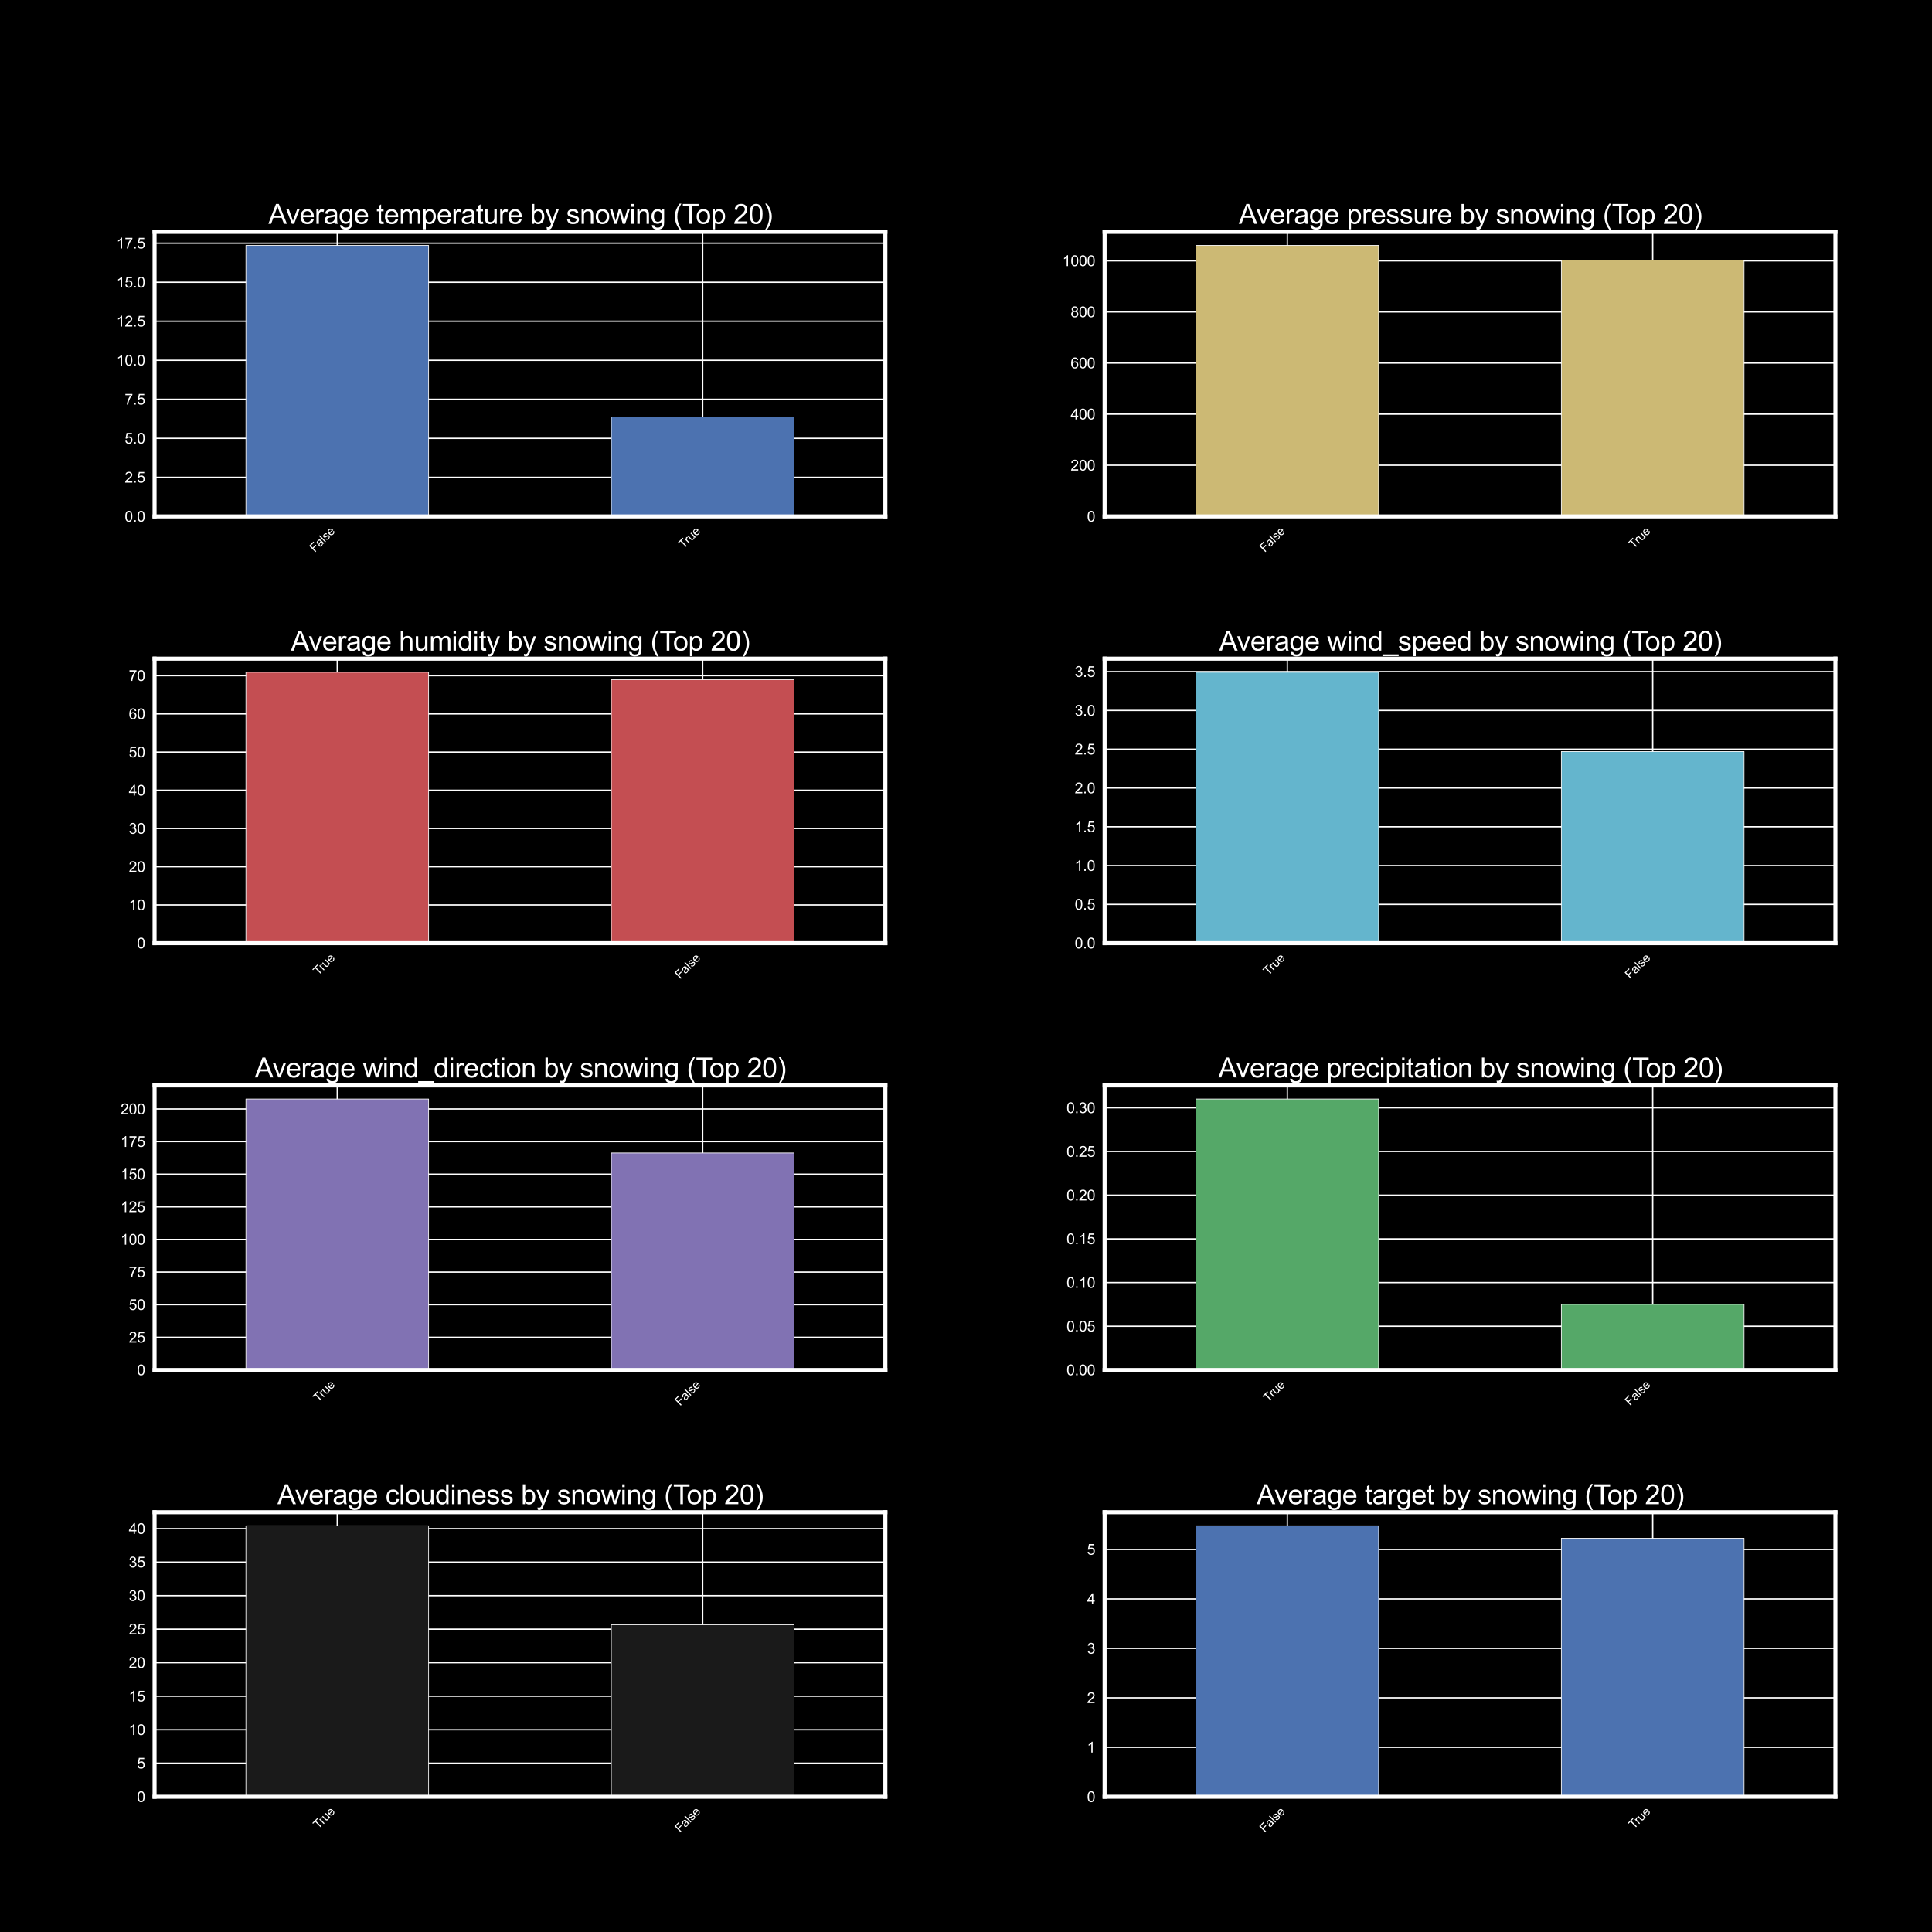 <?xml version="1.0" encoding="utf-8" standalone="no"?>
<!DOCTYPE svg PUBLIC "-//W3C//DTD SVG 1.1//EN"
  "http://www.w3.org/Graphics/SVG/1.1/DTD/svg11.dtd">
<svg xmlns:xlink="http://www.w3.org/1999/xlink" width="1440pt" height="1440pt" viewBox="0 0 1440 1440" xmlns="http://www.w3.org/2000/svg" version="1.1">
 <defs>
  <style type="text/css">*{stroke-linejoin: round; stroke-linecap: butt}</style>
 </defs>
 <g id="figure_1">
  <g id="patch_1">
   <path d="M 0 1440 
L 1440 1440 
L 1440 0 
L 0 0 
z
"/>
  </g>
  <g id="axes_1">
   <g id="patch_2">
    <path d="M 115.2 384.873 
L 659.896 384.873 
L 659.896 172.8 
L 115.2 172.8 
z
"/>
   </g>
   <g id="matplotlib.axis_1">
    <g id="xtick_1">
     <g id="line2d_1">
      <path d="M 251.374 384.873 
L 251.374 172.8 
" clip-path="url(#pe7d20cad30)" style="fill: none; stroke: #ffffff"/>
     </g>
     <g id="text_1">
      <!-- False -->
      <g style="fill: #ffffff" transform="translate(234.548 411.989) rotate(-45) scale(0.09 -0.09)">
       <defs>
        <path id="ArialMT-46" d="M 525 0 
L 525 4581 
L 3616 4581 
L 3616 4041 
L 1131 4041 
L 1131 2622 
L 3281 2622 
L 3281 2081 
L 1131 2081 
L 1131 0 
L 525 0 
z
" transform="scale(0.016)"/>
        <path id="ArialMT-61" d="M 2588 409 
Q 2275 144 1986 34 
Q 1697 -75 1366 -75 
Q 819 -75 525 192 
Q 231 459 231 875 
Q 231 1119 342 1320 
Q 453 1522 633 1644 
Q 813 1766 1038 1828 
Q 1203 1872 1538 1913 
Q 2219 1994 2541 2106 
Q 2544 2222 2544 2253 
Q 2544 2597 2384 2738 
Q 2169 2928 1744 2928 
Q 1347 2928 1158 2789 
Q 969 2650 878 2297 
L 328 2372 
Q 403 2725 575 2942 
Q 747 3159 1072 3276 
Q 1397 3394 1825 3394 
Q 2250 3394 2515 3294 
Q 2781 3194 2906 3042 
Q 3031 2891 3081 2659 
Q 3109 2516 3109 2141 
L 3109 1391 
Q 3109 606 3145 398 
Q 3181 191 3288 0 
L 2700 0 
Q 2613 175 2588 409 
z
M 2541 1666 
Q 2234 1541 1622 1453 
Q 1275 1403 1131 1340 
Q 988 1278 909 1158 
Q 831 1038 831 891 
Q 831 666 1001 516 
Q 1172 366 1500 366 
Q 1825 366 2078 508 
Q 2331 650 2450 897 
Q 2541 1088 2541 1459 
L 2541 1666 
z
" transform="scale(0.016)"/>
        <path id="ArialMT-6c" d="M 409 0 
L 409 4581 
L 972 4581 
L 972 0 
L 409 0 
z
" transform="scale(0.016)"/>
        <path id="ArialMT-73" d="M 197 991 
L 753 1078 
Q 800 744 1014 566 
Q 1228 388 1613 388 
Q 2000 388 2187 545 
Q 2375 703 2375 916 
Q 2375 1106 2209 1216 
Q 2094 1291 1634 1406 
Q 1016 1563 777 1677 
Q 538 1791 414 1992 
Q 291 2194 291 2438 
Q 291 2659 392 2848 
Q 494 3038 669 3163 
Q 800 3259 1026 3326 
Q 1253 3394 1513 3394 
Q 1903 3394 2198 3281 
Q 2494 3169 2634 2976 
Q 2775 2784 2828 2463 
L 2278 2388 
Q 2241 2644 2061 2787 
Q 1881 2931 1553 2931 
Q 1166 2931 1000 2803 
Q 834 2675 834 2503 
Q 834 2394 903 2306 
Q 972 2216 1119 2156 
Q 1203 2125 1616 2013 
Q 2213 1853 2448 1751 
Q 2684 1650 2818 1456 
Q 2953 1263 2953 975 
Q 2953 694 2789 445 
Q 2625 197 2315 61 
Q 2006 -75 1616 -75 
Q 969 -75 630 194 
Q 291 463 197 991 
z
" transform="scale(0.016)"/>
        <path id="ArialMT-65" d="M 2694 1069 
L 3275 997 
Q 3138 488 2766 206 
Q 2394 -75 1816 -75 
Q 1088 -75 661 373 
Q 234 822 234 1631 
Q 234 2469 665 2931 
Q 1097 3394 1784 3394 
Q 2450 3394 2872 2941 
Q 3294 2488 3294 1666 
Q 3294 1616 3291 1516 
L 816 1516 
Q 847 969 1125 678 
Q 1403 388 1819 388 
Q 2128 388 2347 550 
Q 2566 713 2694 1069 
z
M 847 1978 
L 2700 1978 
Q 2663 2397 2488 2606 
Q 2219 2931 1791 2931 
Q 1403 2931 1139 2672 
Q 875 2413 847 1978 
z
" transform="scale(0.016)"/>
       </defs>
       <use xlink:href="#ArialMT-46"/>
       <use xlink:href="#ArialMT-61" x="61.084"/>
       <use xlink:href="#ArialMT-6c" x="116.699"/>
       <use xlink:href="#ArialMT-73" x="138.916"/>
       <use xlink:href="#ArialMT-65" x="188.916"/>
      </g>
     </g>
    </g>
    <g id="xtick_2">
     <g id="line2d_2">
      <path d="M 523.722 384.873 
L 523.722 172.8 
" clip-path="url(#pe7d20cad30)" style="fill: none; stroke: #ffffff"/>
     </g>
     <g id="text_2">
      <!-- True -->
      <g style="fill: #ffffff" transform="translate(509.612 409.273) rotate(-45) scale(0.09 -0.09)">
       <defs>
        <path id="ArialMT-54" d="M 1659 0 
L 1659 4041 
L 150 4041 
L 150 4581 
L 3781 4581 
L 3781 4041 
L 2266 4041 
L 2266 0 
L 1659 0 
z
" transform="scale(0.016)"/>
        <path id="ArialMT-72" d="M 416 0 
L 416 3319 
L 922 3319 
L 922 2816 
Q 1116 3169 1280 3281 
Q 1444 3394 1641 3394 
Q 1925 3394 2219 3213 
L 2025 2691 
Q 1819 2813 1613 2813 
Q 1428 2813 1281 2702 
Q 1134 2591 1072 2394 
Q 978 2094 978 1738 
L 978 0 
L 416 0 
z
" transform="scale(0.016)"/>
        <path id="ArialMT-75" d="M 2597 0 
L 2597 488 
Q 2209 -75 1544 -75 
Q 1250 -75 995 37 
Q 741 150 617 320 
Q 494 491 444 738 
Q 409 903 409 1263 
L 409 3319 
L 972 3319 
L 972 1478 
Q 972 1038 1006 884 
Q 1059 663 1231 536 
Q 1403 409 1656 409 
Q 1909 409 2131 539 
Q 2353 669 2445 892 
Q 2538 1116 2538 1541 
L 2538 3319 
L 3100 3319 
L 3100 0 
L 2597 0 
z
" transform="scale(0.016)"/>
       </defs>
       <use xlink:href="#ArialMT-54"/>
       <use xlink:href="#ArialMT-72" x="57.334"/>
       <use xlink:href="#ArialMT-75" x="90.635"/>
       <use xlink:href="#ArialMT-65" x="146.25"/>
      </g>
     </g>
    </g>
   </g>
   <g id="matplotlib.axis_2">
    <g id="ytick_1">
     <g id="line2d_3">
      <path d="M 115.2 384.873 
L 659.896 384.873 
" clip-path="url(#pe7d20cad30)" style="fill: none; stroke: #ffffff"/>
     </g>
     <g id="text_3">
      <!-- 0.0 -->
      <g style="fill: #ffffff" transform="translate(92.91 388.81) scale(0.11 -0.11)">
       <defs>
        <path id="ArialMT-30" d="M 266 2259 
Q 266 3072 433 3567 
Q 600 4063 929 4331 
Q 1259 4600 1759 4600 
Q 2128 4600 2406 4451 
Q 2684 4303 2865 4023 
Q 3047 3744 3150 3342 
Q 3253 2941 3253 2259 
Q 3253 1453 3087 958 
Q 2922 463 2592 192 
Q 2263 -78 1759 -78 
Q 1097 -78 719 397 
Q 266 969 266 2259 
z
M 844 2259 
Q 844 1131 1108 757 
Q 1372 384 1759 384 
Q 2147 384 2411 759 
Q 2675 1134 2675 2259 
Q 2675 3391 2411 3762 
Q 2147 4134 1753 4134 
Q 1366 4134 1134 3806 
Q 844 3388 844 2259 
z
" transform="scale(0.016)"/>
        <path id="ArialMT-2e" d="M 581 0 
L 581 641 
L 1222 641 
L 1222 0 
L 581 0 
z
" transform="scale(0.016)"/>
       </defs>
       <use xlink:href="#ArialMT-30"/>
       <use xlink:href="#ArialMT-2e" x="55.615"/>
       <use xlink:href="#ArialMT-30" x="83.398"/>
      </g>
     </g>
    </g>
    <g id="ytick_2">
     <g id="line2d_4">
      <path d="M 115.2 355.786 
L 659.896 355.786 
" clip-path="url(#pe7d20cad30)" style="fill: none; stroke: #ffffff"/>
     </g>
     <g id="text_4">
      <!-- 2.5 -->
      <g style="fill: #ffffff" transform="translate(92.91 359.723) scale(0.11 -0.11)">
       <defs>
        <path id="ArialMT-32" d="M 3222 541 
L 3222 0 
L 194 0 
Q 188 203 259 391 
Q 375 700 629 1000 
Q 884 1300 1366 1694 
Q 2113 2306 2375 2664 
Q 2638 3022 2638 3341 
Q 2638 3675 2398 3904 
Q 2159 4134 1775 4134 
Q 1369 4134 1125 3890 
Q 881 3647 878 3216 
L 300 3275 
Q 359 3922 746 4261 
Q 1134 4600 1788 4600 
Q 2447 4600 2831 4234 
Q 3216 3869 3216 3328 
Q 3216 3053 3103 2787 
Q 2991 2522 2730 2228 
Q 2469 1934 1863 1422 
Q 1356 997 1212 845 
Q 1069 694 975 541 
L 3222 541 
z
" transform="scale(0.016)"/>
        <path id="ArialMT-35" d="M 266 1200 
L 856 1250 
Q 922 819 1161 601 
Q 1400 384 1738 384 
Q 2144 384 2425 690 
Q 2706 997 2706 1503 
Q 2706 1984 2436 2262 
Q 2166 2541 1728 2541 
Q 1456 2541 1237 2417 
Q 1019 2294 894 2097 
L 366 2166 
L 809 4519 
L 3088 4519 
L 3088 3981 
L 1259 3981 
L 1013 2750 
Q 1425 3038 1878 3038 
Q 2478 3038 2890 2622 
Q 3303 2206 3303 1553 
Q 3303 931 2941 478 
Q 2500 -78 1738 -78 
Q 1113 -78 717 272 
Q 322 622 266 1200 
z
" transform="scale(0.016)"/>
       </defs>
       <use xlink:href="#ArialMT-32"/>
       <use xlink:href="#ArialMT-2e" x="55.615"/>
       <use xlink:href="#ArialMT-35" x="83.398"/>
      </g>
     </g>
    </g>
    <g id="ytick_3">
     <g id="line2d_5">
      <path d="M 115.2 326.7 
L 659.896 326.7 
" clip-path="url(#pe7d20cad30)" style="fill: none; stroke: #ffffff"/>
     </g>
     <g id="text_5">
      <!-- 5.0 -->
      <g style="fill: #ffffff" transform="translate(92.91 330.636) scale(0.11 -0.11)">
       <use xlink:href="#ArialMT-35"/>
       <use xlink:href="#ArialMT-2e" x="55.615"/>
       <use xlink:href="#ArialMT-30" x="83.398"/>
      </g>
     </g>
    </g>
    <g id="ytick_4">
     <g id="line2d_6">
      <path d="M 115.2 297.613 
L 659.896 297.613 
" clip-path="url(#pe7d20cad30)" style="fill: none; stroke: #ffffff"/>
     </g>
     <g id="text_6">
      <!-- 7.5 -->
      <g style="fill: #ffffff" transform="translate(92.91 301.55) scale(0.11 -0.11)">
       <defs>
        <path id="ArialMT-37" d="M 303 3981 
L 303 4522 
L 3269 4522 
L 3269 4084 
Q 2831 3619 2401 2847 
Q 1972 2075 1738 1259 
Q 1569 684 1522 0 
L 944 0 
Q 953 541 1156 1306 
Q 1359 2072 1739 2783 
Q 2119 3494 2547 3981 
L 303 3981 
z
" transform="scale(0.016)"/>
       </defs>
       <use xlink:href="#ArialMT-37"/>
       <use xlink:href="#ArialMT-2e" x="55.615"/>
       <use xlink:href="#ArialMT-35" x="83.398"/>
      </g>
     </g>
    </g>
    <g id="ytick_5">
     <g id="line2d_7">
      <path d="M 115.2 268.526 
L 659.896 268.526 
" clip-path="url(#pe7d20cad30)" style="fill: none; stroke: #ffffff"/>
     </g>
     <g id="text_7">
      <!-- 10.0 -->
      <g style="fill: #ffffff" transform="translate(86.793 272.463) scale(0.11 -0.11)">
       <defs>
        <path id="ArialMT-31" d="M 2384 0 
L 1822 0 
L 1822 3584 
Q 1619 3391 1289 3197 
Q 959 3003 697 2906 
L 697 3450 
Q 1169 3672 1522 3987 
Q 1875 4303 2022 4600 
L 2384 4600 
L 2384 0 
z
" transform="scale(0.016)"/>
       </defs>
       <use xlink:href="#ArialMT-31"/>
       <use xlink:href="#ArialMT-30" x="55.615"/>
       <use xlink:href="#ArialMT-2e" x="111.23"/>
       <use xlink:href="#ArialMT-30" x="139.014"/>
      </g>
     </g>
    </g>
    <g id="ytick_6">
     <g id="line2d_8">
      <path d="M 115.2 239.44 
L 659.896 239.44 
" clip-path="url(#pe7d20cad30)" style="fill: none; stroke: #ffffff"/>
     </g>
     <g id="text_8">
      <!-- 12.5 -->
      <g style="fill: #ffffff" transform="translate(86.793 243.377) scale(0.11 -0.11)">
       <use xlink:href="#ArialMT-31"/>
       <use xlink:href="#ArialMT-32" x="55.615"/>
       <use xlink:href="#ArialMT-2e" x="111.23"/>
       <use xlink:href="#ArialMT-35" x="139.014"/>
      </g>
     </g>
    </g>
    <g id="ytick_7">
     <g id="line2d_9">
      <path d="M 115.2 210.353 
L 659.896 210.353 
" clip-path="url(#pe7d20cad30)" style="fill: none; stroke: #ffffff"/>
     </g>
     <g id="text_9">
      <!-- 15.0 -->
      <g style="fill: #ffffff" transform="translate(86.793 214.29) scale(0.11 -0.11)">
       <use xlink:href="#ArialMT-31"/>
       <use xlink:href="#ArialMT-35" x="55.615"/>
       <use xlink:href="#ArialMT-2e" x="111.23"/>
       <use xlink:href="#ArialMT-30" x="139.014"/>
      </g>
     </g>
    </g>
    <g id="ytick_8">
     <g id="line2d_10">
      <path d="M 115.2 181.267 
L 659.896 181.267 
" clip-path="url(#pe7d20cad30)" style="fill: none; stroke: #ffffff"/>
     </g>
     <g id="text_10">
      <!-- 17.5 -->
      <g style="fill: #ffffff" transform="translate(86.793 185.204) scale(0.11 -0.11)">
       <use xlink:href="#ArialMT-31"/>
       <use xlink:href="#ArialMT-37" x="55.615"/>
       <use xlink:href="#ArialMT-2e" x="111.23"/>
       <use xlink:href="#ArialMT-35" x="139.014"/>
      </g>
     </g>
    </g>
   </g>
   <g id="patch_3">
    <path d="M 183.287 384.873 
L 319.461 384.873 
L 319.461 182.899 
L 183.287 182.899 
z
" clip-path="url(#pe7d20cad30)" style="fill: #4c72b0; stroke: #ffffff; stroke-width: 0.5; stroke-linejoin: miter"/>
   </g>
   <g id="patch_4">
    <path d="M 455.635 384.873 
L 591.809 384.873 
L 591.809 310.735 
L 455.635 310.735 
z
" clip-path="url(#pe7d20cad30)" style="fill: #4c72b0; stroke: #ffffff; stroke-width: 0.5; stroke-linejoin: miter"/>
   </g>
   <g id="patch_5">
    <path d="M 115.2 384.873 
L 115.2 172.8 
" style="fill: none; stroke: #ffffff; stroke-width: 3; stroke-linejoin: miter; stroke-linecap: square"/>
   </g>
   <g id="patch_6">
    <path d="M 659.896 384.873 
L 659.896 172.8 
" style="fill: none; stroke: #ffffff; stroke-width: 3; stroke-linejoin: miter; stroke-linecap: square"/>
   </g>
   <g id="patch_7">
    <path d="M 115.2 384.873 
L 659.896 384.873 
" style="fill: none; stroke: #ffffff; stroke-width: 3; stroke-linejoin: miter; stroke-linecap: square"/>
   </g>
   <g id="patch_8">
    <path d="M 115.2 172.8 
L 659.896 172.8 
" style="fill: none; stroke: #ffffff; stroke-width: 3; stroke-linejoin: miter; stroke-linecap: square"/>
   </g>
   <g id="text_11">
    <!-- Average temperature by snowing (Top 20) -->
    <g style="fill: #ffffff" transform="translate(200.043 166.8) scale(0.202 -0.202)">
     <defs>
      <path id="ArialMT-41" d="M -9 0 
L 1750 4581 
L 2403 4581 
L 4278 0 
L 3588 0 
L 3053 1388 
L 1138 1388 
L 634 0 
L -9 0 
z
M 1313 1881 
L 2866 1881 
L 2388 3150 
Q 2169 3728 2063 4100 
Q 1975 3659 1816 3225 
L 1313 1881 
z
" transform="scale(0.016)"/>
      <path id="ArialMT-76" d="M 1344 0 
L 81 3319 
L 675 3319 
L 1388 1331 
Q 1503 1009 1600 663 
Q 1675 925 1809 1294 
L 2547 3319 
L 3125 3319 
L 1869 0 
L 1344 0 
z
" transform="scale(0.016)"/>
      <path id="ArialMT-67" d="M 319 -275 
L 866 -356 
Q 900 -609 1056 -725 
Q 1266 -881 1628 -881 
Q 2019 -881 2231 -725 
Q 2444 -569 2519 -288 
Q 2563 -116 2559 434 
Q 2191 0 1641 0 
Q 956 0 581 494 
Q 206 988 206 1678 
Q 206 2153 378 2554 
Q 550 2956 876 3175 
Q 1203 3394 1644 3394 
Q 2231 3394 2613 2919 
L 2613 3319 
L 3131 3319 
L 3131 450 
Q 3131 -325 2973 -648 
Q 2816 -972 2473 -1159 
Q 2131 -1347 1631 -1347 
Q 1038 -1347 672 -1080 
Q 306 -813 319 -275 
z
M 784 1719 
Q 784 1066 1043 766 
Q 1303 466 1694 466 
Q 2081 466 2343 764 
Q 2606 1063 2606 1700 
Q 2606 2309 2336 2618 
Q 2066 2928 1684 2928 
Q 1309 2928 1046 2623 
Q 784 2319 784 1719 
z
" transform="scale(0.016)"/>
      <path id="ArialMT-20" transform="scale(0.016)"/>
      <path id="ArialMT-74" d="M 1650 503 
L 1731 6 
Q 1494 -44 1306 -44 
Q 1000 -44 831 53 
Q 663 150 594 308 
Q 525 466 525 972 
L 525 2881 
L 113 2881 
L 113 3319 
L 525 3319 
L 525 4141 
L 1084 4478 
L 1084 3319 
L 1650 3319 
L 1650 2881 
L 1084 2881 
L 1084 941 
Q 1084 700 1114 631 
Q 1144 563 1211 522 
Q 1278 481 1403 481 
Q 1497 481 1650 503 
z
" transform="scale(0.016)"/>
      <path id="ArialMT-6d" d="M 422 0 
L 422 3319 
L 925 3319 
L 925 2853 
Q 1081 3097 1340 3245 
Q 1600 3394 1931 3394 
Q 2300 3394 2536 3241 
Q 2772 3088 2869 2813 
Q 3263 3394 3894 3394 
Q 4388 3394 4653 3120 
Q 4919 2847 4919 2278 
L 4919 0 
L 4359 0 
L 4359 2091 
Q 4359 2428 4304 2576 
Q 4250 2725 4106 2815 
Q 3963 2906 3769 2906 
Q 3419 2906 3187 2673 
Q 2956 2441 2956 1928 
L 2956 0 
L 2394 0 
L 2394 2156 
Q 2394 2531 2256 2718 
Q 2119 2906 1806 2906 
Q 1569 2906 1367 2781 
Q 1166 2656 1075 2415 
Q 984 2175 984 1722 
L 984 0 
L 422 0 
z
" transform="scale(0.016)"/>
      <path id="ArialMT-70" d="M 422 -1272 
L 422 3319 
L 934 3319 
L 934 2888 
Q 1116 3141 1344 3267 
Q 1572 3394 1897 3394 
Q 2322 3394 2647 3175 
Q 2972 2956 3137 2557 
Q 3303 2159 3303 1684 
Q 3303 1175 3120 767 
Q 2938 359 2589 142 
Q 2241 -75 1856 -75 
Q 1575 -75 1351 44 
Q 1128 163 984 344 
L 984 -1272 
L 422 -1272 
z
M 931 1641 
Q 931 1000 1190 694 
Q 1450 388 1819 388 
Q 2194 388 2461 705 
Q 2728 1022 2728 1688 
Q 2728 2322 2467 2637 
Q 2206 2953 1844 2953 
Q 1484 2953 1207 2617 
Q 931 2281 931 1641 
z
" transform="scale(0.016)"/>
      <path id="ArialMT-62" d="M 941 0 
L 419 0 
L 419 4581 
L 981 4581 
L 981 2947 
Q 1338 3394 1891 3394 
Q 2197 3394 2470 3270 
Q 2744 3147 2920 2923 
Q 3097 2700 3197 2384 
Q 3297 2069 3297 1709 
Q 3297 856 2875 390 
Q 2453 -75 1863 -75 
Q 1275 -75 941 416 
L 941 0 
z
M 934 1684 
Q 934 1088 1097 822 
Q 1363 388 1816 388 
Q 2184 388 2453 708 
Q 2722 1028 2722 1663 
Q 2722 2313 2464 2622 
Q 2206 2931 1841 2931 
Q 1472 2931 1203 2611 
Q 934 2291 934 1684 
z
" transform="scale(0.016)"/>
      <path id="ArialMT-79" d="M 397 -1278 
L 334 -750 
Q 519 -800 656 -800 
Q 844 -800 956 -737 
Q 1069 -675 1141 -563 
Q 1194 -478 1313 -144 
Q 1328 -97 1363 -6 
L 103 3319 
L 709 3319 
L 1400 1397 
Q 1534 1031 1641 628 
Q 1738 1016 1872 1384 
L 2581 3319 
L 3144 3319 
L 1881 -56 
Q 1678 -603 1566 -809 
Q 1416 -1088 1222 -1217 
Q 1028 -1347 759 -1347 
Q 597 -1347 397 -1278 
z
" transform="scale(0.016)"/>
      <path id="ArialMT-6e" d="M 422 0 
L 422 3319 
L 928 3319 
L 928 2847 
Q 1294 3394 1984 3394 
Q 2284 3394 2536 3286 
Q 2788 3178 2913 3003 
Q 3038 2828 3088 2588 
Q 3119 2431 3119 2041 
L 3119 0 
L 2556 0 
L 2556 2019 
Q 2556 2363 2490 2533 
Q 2425 2703 2258 2804 
Q 2091 2906 1866 2906 
Q 1506 2906 1245 2678 
Q 984 2450 984 1813 
L 984 0 
L 422 0 
z
" transform="scale(0.016)"/>
      <path id="ArialMT-6f" d="M 213 1659 
Q 213 2581 725 3025 
Q 1153 3394 1769 3394 
Q 2453 3394 2887 2945 
Q 3322 2497 3322 1706 
Q 3322 1066 3130 698 
Q 2938 331 2570 128 
Q 2203 -75 1769 -75 
Q 1072 -75 642 372 
Q 213 819 213 1659 
z
M 791 1659 
Q 791 1022 1069 705 
Q 1347 388 1769 388 
Q 2188 388 2466 706 
Q 2744 1025 2744 1678 
Q 2744 2294 2464 2611 
Q 2184 2928 1769 2928 
Q 1347 2928 1069 2612 
Q 791 2297 791 1659 
z
" transform="scale(0.016)"/>
      <path id="ArialMT-77" d="M 1034 0 
L 19 3319 
L 600 3319 
L 1128 1403 
L 1325 691 
Q 1338 744 1497 1375 
L 2025 3319 
L 2603 3319 
L 3100 1394 
L 3266 759 
L 3456 1400 
L 4025 3319 
L 4572 3319 
L 3534 0 
L 2950 0 
L 2422 1988 
L 2294 2553 
L 1622 0 
L 1034 0 
z
" transform="scale(0.016)"/>
      <path id="ArialMT-69" d="M 425 3934 
L 425 4581 
L 988 4581 
L 988 3934 
L 425 3934 
z
M 425 0 
L 425 3319 
L 988 3319 
L 988 0 
L 425 0 
z
" transform="scale(0.016)"/>
      <path id="ArialMT-28" d="M 1497 -1347 
Q 1031 -759 709 28 
Q 388 816 388 1659 
Q 388 2403 628 3084 
Q 909 3875 1497 4659 
L 1900 4659 
Q 1522 4009 1400 3731 
Q 1209 3300 1100 2831 
Q 966 2247 966 1656 
Q 966 153 1900 -1347 
L 1497 -1347 
z
" transform="scale(0.016)"/>
      <path id="ArialMT-29" d="M 791 -1347 
L 388 -1347 
Q 1322 153 1322 1656 
Q 1322 2244 1188 2822 
Q 1081 3291 891 3722 
Q 769 4003 388 4659 
L 791 4659 
Q 1378 3875 1659 3084 
Q 1900 2403 1900 1659 
Q 1900 816 1576 28 
Q 1253 -759 791 -1347 
z
" transform="scale(0.016)"/>
     </defs>
     <use xlink:href="#ArialMT-41"/>
     <use xlink:href="#ArialMT-76" x="64.949"/>
     <use xlink:href="#ArialMT-65" x="114.949"/>
     <use xlink:href="#ArialMT-72" x="170.564"/>
     <use xlink:href="#ArialMT-61" x="203.865"/>
     <use xlink:href="#ArialMT-67" x="259.48"/>
     <use xlink:href="#ArialMT-65" x="315.096"/>
     <use xlink:href="#ArialMT-20" x="370.711"/>
     <use xlink:href="#ArialMT-74" x="398.494"/>
     <use xlink:href="#ArialMT-65" x="426.277"/>
     <use xlink:href="#ArialMT-6d" x="481.893"/>
     <use xlink:href="#ArialMT-70" x="565.193"/>
     <use xlink:href="#ArialMT-65" x="620.809"/>
     <use xlink:href="#ArialMT-72" x="676.424"/>
     <use xlink:href="#ArialMT-61" x="709.725"/>
     <use xlink:href="#ArialMT-74" x="765.34"/>
     <use xlink:href="#ArialMT-75" x="793.123"/>
     <use xlink:href="#ArialMT-72" x="848.738"/>
     <use xlink:href="#ArialMT-65" x="882.039"/>
     <use xlink:href="#ArialMT-20" x="937.654"/>
     <use xlink:href="#ArialMT-62" x="965.438"/>
     <use xlink:href="#ArialMT-79" x="1021.053"/>
     <use xlink:href="#ArialMT-20" x="1071.053"/>
     <use xlink:href="#ArialMT-73" x="1098.836"/>
     <use xlink:href="#ArialMT-6e" x="1148.836"/>
     <use xlink:href="#ArialMT-6f" x="1204.451"/>
     <use xlink:href="#ArialMT-77" x="1260.066"/>
     <use xlink:href="#ArialMT-69" x="1332.283"/>
     <use xlink:href="#ArialMT-6e" x="1354.5"/>
     <use xlink:href="#ArialMT-67" x="1410.115"/>
     <use xlink:href="#ArialMT-20" x="1465.73"/>
     <use xlink:href="#ArialMT-28" x="1493.514"/>
     <use xlink:href="#ArialMT-54" x="1526.814"/>
     <use xlink:href="#ArialMT-6f" x="1576.773"/>
     <use xlink:href="#ArialMT-70" x="1632.389"/>
     <use xlink:href="#ArialMT-20" x="1688.004"/>
     <use xlink:href="#ArialMT-32" x="1715.787"/>
     <use xlink:href="#ArialMT-30" x="1771.402"/>
     <use xlink:href="#ArialMT-29" x="1827.018"/>
    </g>
   </g>
  </g>
  <g id="axes_2">
   <g id="patch_9">
    <path d="M 823.304 384.873 
L 1368 384.873 
L 1368 172.8 
L 823.304 172.8 
z
"/>
   </g>
   <g id="matplotlib.axis_3">
    <g id="xtick_3">
     <g id="line2d_11">
      <path d="M 959.478 384.873 
L 959.478 172.8 
" clip-path="url(#p505e28ddb5)" style="fill: none; stroke: #ffffff"/>
     </g>
     <g id="text_12">
      <!-- False -->
      <g style="fill: #ffffff" transform="translate(942.653 411.989) rotate(-45) scale(0.09 -0.09)">
       <use xlink:href="#ArialMT-46"/>
       <use xlink:href="#ArialMT-61" x="61.084"/>
       <use xlink:href="#ArialMT-6c" x="116.699"/>
       <use xlink:href="#ArialMT-73" x="138.916"/>
       <use xlink:href="#ArialMT-65" x="188.916"/>
      </g>
     </g>
    </g>
    <g id="xtick_4">
     <g id="line2d_12">
      <path d="M 1231.826 384.873 
L 1231.826 172.8 
" clip-path="url(#p505e28ddb5)" style="fill: none; stroke: #ffffff"/>
     </g>
     <g id="text_13">
      <!-- True -->
      <g style="fill: #ffffff" transform="translate(1217.716 409.273) rotate(-45) scale(0.09 -0.09)">
       <use xlink:href="#ArialMT-54"/>
       <use xlink:href="#ArialMT-72" x="57.334"/>
       <use xlink:href="#ArialMT-75" x="90.635"/>
       <use xlink:href="#ArialMT-65" x="146.25"/>
      </g>
     </g>
    </g>
   </g>
   <g id="matplotlib.axis_4">
    <g id="ytick_9">
     <g id="line2d_13">
      <path d="M 823.304 384.873 
L 1368 384.873 
" clip-path="url(#p505e28ddb5)" style="fill: none; stroke: #ffffff"/>
     </g>
     <g id="text_14">
      <!-- 0 -->
      <g style="fill: #ffffff" transform="translate(810.187 388.81) scale(0.11 -0.11)">
       <use xlink:href="#ArialMT-30"/>
      </g>
     </g>
    </g>
    <g id="ytick_10">
     <g id="line2d_14">
      <path d="M 823.304 346.771 
L 1368 346.771 
" clip-path="url(#p505e28ddb5)" style="fill: none; stroke: #ffffff"/>
     </g>
     <g id="text_15">
      <!-- 200 -->
      <g style="fill: #ffffff" transform="translate(797.953 350.708) scale(0.11 -0.11)">
       <use xlink:href="#ArialMT-32"/>
       <use xlink:href="#ArialMT-30" x="55.615"/>
       <use xlink:href="#ArialMT-30" x="111.23"/>
      </g>
     </g>
    </g>
    <g id="ytick_11">
     <g id="line2d_15">
      <path d="M 823.304 308.67 
L 1368 308.67 
" clip-path="url(#p505e28ddb5)" style="fill: none; stroke: #ffffff"/>
     </g>
     <g id="text_16">
      <!-- 400 -->
      <g style="fill: #ffffff" transform="translate(797.953 312.607) scale(0.11 -0.11)">
       <defs>
        <path id="ArialMT-34" d="M 2069 0 
L 2069 1097 
L 81 1097 
L 81 1613 
L 2172 4581 
L 2631 4581 
L 2631 1613 
L 3250 1613 
L 3250 1097 
L 2631 1097 
L 2631 0 
L 2069 0 
z
M 2069 1613 
L 2069 3678 
L 634 1613 
L 2069 1613 
z
" transform="scale(0.016)"/>
       </defs>
       <use xlink:href="#ArialMT-34"/>
       <use xlink:href="#ArialMT-30" x="55.615"/>
       <use xlink:href="#ArialMT-30" x="111.23"/>
      </g>
     </g>
    </g>
    <g id="ytick_12">
     <g id="line2d_16">
      <path d="M 823.304 270.569 
L 1368 270.569 
" clip-path="url(#p505e28ddb5)" style="fill: none; stroke: #ffffff"/>
     </g>
     <g id="text_17">
      <!-- 600 -->
      <g style="fill: #ffffff" transform="translate(797.953 274.506) scale(0.11 -0.11)">
       <defs>
        <path id="ArialMT-36" d="M 3184 3459 
L 2625 3416 
Q 2550 3747 2413 3897 
Q 2184 4138 1850 4138 
Q 1581 4138 1378 3988 
Q 1113 3794 959 3422 
Q 806 3050 800 2363 
Q 1003 2672 1297 2822 
Q 1591 2972 1913 2972 
Q 2475 2972 2870 2558 
Q 3266 2144 3266 1488 
Q 3266 1056 3080 686 
Q 2894 316 2569 119 
Q 2244 -78 1831 -78 
Q 1128 -78 684 439 
Q 241 956 241 2144 
Q 241 3472 731 4075 
Q 1159 4600 1884 4600 
Q 2425 4600 2770 4297 
Q 3116 3994 3184 3459 
z
M 888 1484 
Q 888 1194 1011 928 
Q 1134 663 1356 523 
Q 1578 384 1822 384 
Q 2178 384 2434 671 
Q 2691 959 2691 1453 
Q 2691 1928 2437 2201 
Q 2184 2475 1800 2475 
Q 1419 2475 1153 2201 
Q 888 1928 888 1484 
z
" transform="scale(0.016)"/>
       </defs>
       <use xlink:href="#ArialMT-36"/>
       <use xlink:href="#ArialMT-30" x="55.615"/>
       <use xlink:href="#ArialMT-30" x="111.23"/>
      </g>
     </g>
    </g>
    <g id="ytick_13">
     <g id="line2d_17">
      <path d="M 823.304 232.468 
L 1368 232.468 
" clip-path="url(#p505e28ddb5)" style="fill: none; stroke: #ffffff"/>
     </g>
     <g id="text_18">
      <!-- 800 -->
      <g style="fill: #ffffff" transform="translate(797.953 236.405) scale(0.11 -0.11)">
       <defs>
        <path id="ArialMT-38" d="M 1131 2484 
Q 781 2613 612 2850 
Q 444 3088 444 3419 
Q 444 3919 803 4259 
Q 1163 4600 1759 4600 
Q 2359 4600 2725 4251 
Q 3091 3903 3091 3403 
Q 3091 3084 2923 2848 
Q 2756 2613 2416 2484 
Q 2838 2347 3058 2040 
Q 3278 1734 3278 1309 
Q 3278 722 2862 322 
Q 2447 -78 1769 -78 
Q 1091 -78 675 323 
Q 259 725 259 1325 
Q 259 1772 486 2073 
Q 713 2375 1131 2484 
z
M 1019 3438 
Q 1019 3113 1228 2906 
Q 1438 2700 1772 2700 
Q 2097 2700 2305 2904 
Q 2513 3109 2513 3406 
Q 2513 3716 2298 3927 
Q 2084 4138 1766 4138 
Q 1444 4138 1231 3931 
Q 1019 3725 1019 3438 
z
M 838 1322 
Q 838 1081 952 856 
Q 1066 631 1291 507 
Q 1516 384 1775 384 
Q 2178 384 2440 643 
Q 2703 903 2703 1303 
Q 2703 1709 2433 1975 
Q 2163 2241 1756 2241 
Q 1359 2241 1098 1978 
Q 838 1716 838 1322 
z
" transform="scale(0.016)"/>
       </defs>
       <use xlink:href="#ArialMT-38"/>
       <use xlink:href="#ArialMT-30" x="55.615"/>
       <use xlink:href="#ArialMT-30" x="111.23"/>
      </g>
     </g>
    </g>
    <g id="ytick_14">
     <g id="line2d_18">
      <path d="M 823.304 194.366 
L 1368 194.366 
" clip-path="url(#p505e28ddb5)" style="fill: none; stroke: #ffffff"/>
     </g>
     <g id="text_19">
      <!-- 1000 -->
      <g style="fill: #ffffff" transform="translate(791.836 198.303) scale(0.11 -0.11)">
       <use xlink:href="#ArialMT-31"/>
       <use xlink:href="#ArialMT-30" x="55.615"/>
       <use xlink:href="#ArialMT-30" x="111.23"/>
       <use xlink:href="#ArialMT-30" x="166.846"/>
      </g>
     </g>
    </g>
   </g>
   <g id="patch_10">
    <path d="M 891.391 384.873 
L 1027.565 384.873 
L 1027.565 182.899 
L 891.391 182.899 
z
" clip-path="url(#p505e28ddb5)" style="fill: #ccb974; stroke: #ffffff; stroke-width: 0.5; stroke-linejoin: miter"/>
   </g>
   <g id="patch_11">
    <path d="M 1163.739 384.873 
L 1299.913 384.873 
L 1299.913 193.784 
L 1163.739 193.784 
z
" clip-path="url(#p505e28ddb5)" style="fill: #ccb974; stroke: #ffffff; stroke-width: 0.5; stroke-linejoin: miter"/>
   </g>
   <g id="patch_12">
    <path d="M 823.304 384.873 
L 823.304 172.8 
" style="fill: none; stroke: #ffffff; stroke-width: 3; stroke-linejoin: miter; stroke-linecap: square"/>
   </g>
   <g id="patch_13">
    <path d="M 1368 384.873 
L 1368 172.8 
" style="fill: none; stroke: #ffffff; stroke-width: 3; stroke-linejoin: miter; stroke-linecap: square"/>
   </g>
   <g id="patch_14">
    <path d="M 823.304 384.873 
L 1368 384.873 
" style="fill: none; stroke: #ffffff; stroke-width: 3; stroke-linejoin: miter; stroke-linecap: square"/>
   </g>
   <g id="patch_15">
    <path d="M 823.304 172.8 
L 1368 172.8 
" style="fill: none; stroke: #ffffff; stroke-width: 3; stroke-linejoin: miter; stroke-linecap: square"/>
   </g>
   <g id="text_20">
    <!-- Average pressure by snowing (Top 20) -->
    <g style="fill: #ffffff" transform="translate(923.275 166.8) scale(0.202 -0.202)">
     <use xlink:href="#ArialMT-41"/>
     <use xlink:href="#ArialMT-76" x="64.949"/>
     <use xlink:href="#ArialMT-65" x="114.949"/>
     <use xlink:href="#ArialMT-72" x="170.564"/>
     <use xlink:href="#ArialMT-61" x="203.865"/>
     <use xlink:href="#ArialMT-67" x="259.48"/>
     <use xlink:href="#ArialMT-65" x="315.096"/>
     <use xlink:href="#ArialMT-20" x="370.711"/>
     <use xlink:href="#ArialMT-70" x="398.494"/>
     <use xlink:href="#ArialMT-72" x="454.109"/>
     <use xlink:href="#ArialMT-65" x="487.41"/>
     <use xlink:href="#ArialMT-73" x="543.025"/>
     <use xlink:href="#ArialMT-73" x="593.025"/>
     <use xlink:href="#ArialMT-75" x="643.025"/>
     <use xlink:href="#ArialMT-72" x="698.641"/>
     <use xlink:href="#ArialMT-65" x="731.941"/>
     <use xlink:href="#ArialMT-20" x="787.557"/>
     <use xlink:href="#ArialMT-62" x="815.34"/>
     <use xlink:href="#ArialMT-79" x="870.955"/>
     <use xlink:href="#ArialMT-20" x="920.955"/>
     <use xlink:href="#ArialMT-73" x="948.738"/>
     <use xlink:href="#ArialMT-6e" x="998.738"/>
     <use xlink:href="#ArialMT-6f" x="1054.354"/>
     <use xlink:href="#ArialMT-77" x="1109.969"/>
     <use xlink:href="#ArialMT-69" x="1182.186"/>
     <use xlink:href="#ArialMT-6e" x="1204.402"/>
     <use xlink:href="#ArialMT-67" x="1260.018"/>
     <use xlink:href="#ArialMT-20" x="1315.633"/>
     <use xlink:href="#ArialMT-28" x="1343.416"/>
     <use xlink:href="#ArialMT-54" x="1376.717"/>
     <use xlink:href="#ArialMT-6f" x="1426.676"/>
     <use xlink:href="#ArialMT-70" x="1482.291"/>
     <use xlink:href="#ArialMT-20" x="1537.906"/>
     <use xlink:href="#ArialMT-32" x="1565.689"/>
     <use xlink:href="#ArialMT-30" x="1621.305"/>
     <use xlink:href="#ArialMT-29" x="1676.92"/>
    </g>
   </g>
  </g>
  <g id="axes_3">
   <g id="patch_16">
    <path d="M 115.2 702.982 
L 659.896 702.982 
L 659.896 490.909 
L 115.2 490.909 
z
"/>
   </g>
   <g id="matplotlib.axis_5">
    <g id="xtick_5">
     <g id="line2d_19">
      <path d="M 251.374 702.982 
L 251.374 490.909 
" clip-path="url(#pe9c5dc783c)" style="fill: none; stroke: #ffffff"/>
     </g>
     <g id="text_21">
      <!-- True -->
      <g style="fill: #ffffff" transform="translate(237.264 727.382) rotate(-45) scale(0.09 -0.09)">
       <use xlink:href="#ArialMT-54"/>
       <use xlink:href="#ArialMT-72" x="57.334"/>
       <use xlink:href="#ArialMT-75" x="90.635"/>
       <use xlink:href="#ArialMT-65" x="146.25"/>
      </g>
     </g>
    </g>
    <g id="xtick_6">
     <g id="line2d_20">
      <path d="M 523.722 702.982 
L 523.722 490.909 
" clip-path="url(#pe9c5dc783c)" style="fill: none; stroke: #ffffff"/>
     </g>
     <g id="text_22">
      <!-- False -->
      <g style="fill: #ffffff" transform="translate(506.896 730.098) rotate(-45) scale(0.09 -0.09)">
       <use xlink:href="#ArialMT-46"/>
       <use xlink:href="#ArialMT-61" x="61.084"/>
       <use xlink:href="#ArialMT-6c" x="116.699"/>
       <use xlink:href="#ArialMT-73" x="138.916"/>
       <use xlink:href="#ArialMT-65" x="188.916"/>
      </g>
     </g>
    </g>
   </g>
   <g id="matplotlib.axis_6">
    <g id="ytick_15">
     <g id="line2d_21">
      <path d="M 115.2 702.982 
L 659.896 702.982 
" clip-path="url(#pe9c5dc783c)" style="fill: none; stroke: #ffffff"/>
     </g>
     <g id="text_23">
      <!-- 0 -->
      <g style="fill: #ffffff" transform="translate(102.083 706.919) scale(0.11 -0.11)">
       <use xlink:href="#ArialMT-30"/>
      </g>
     </g>
    </g>
    <g id="ytick_16">
     <g id="line2d_22">
      <path d="M 115.2 674.494 
L 659.896 674.494 
" clip-path="url(#pe9c5dc783c)" style="fill: none; stroke: #ffffff"/>
     </g>
     <g id="text_24">
      <!-- 10 -->
      <g style="fill: #ffffff" transform="translate(95.966 678.431) scale(0.11 -0.11)">
       <use xlink:href="#ArialMT-31"/>
       <use xlink:href="#ArialMT-30" x="55.615"/>
      </g>
     </g>
    </g>
    <g id="ytick_17">
     <g id="line2d_23">
      <path d="M 115.2 646.007 
L 659.896 646.007 
" clip-path="url(#pe9c5dc783c)" style="fill: none; stroke: #ffffff"/>
     </g>
     <g id="text_25">
      <!-- 20 -->
      <g style="fill: #ffffff" transform="translate(95.966 649.944) scale(0.11 -0.11)">
       <use xlink:href="#ArialMT-32"/>
       <use xlink:href="#ArialMT-30" x="55.615"/>
      </g>
     </g>
    </g>
    <g id="ytick_18">
     <g id="line2d_24">
      <path d="M 115.2 617.519 
L 659.896 617.519 
" clip-path="url(#pe9c5dc783c)" style="fill: none; stroke: #ffffff"/>
     </g>
     <g id="text_26">
      <!-- 30 -->
      <g style="fill: #ffffff" transform="translate(95.966 621.456) scale(0.11 -0.11)">
       <defs>
        <path id="ArialMT-33" d="M 269 1209 
L 831 1284 
Q 928 806 1161 595 
Q 1394 384 1728 384 
Q 2125 384 2398 659 
Q 2672 934 2672 1341 
Q 2672 1728 2419 1979 
Q 2166 2231 1775 2231 
Q 1616 2231 1378 2169 
L 1441 2663 
Q 1497 2656 1531 2656 
Q 1891 2656 2178 2843 
Q 2466 3031 2466 3422 
Q 2466 3731 2256 3934 
Q 2047 4138 1716 4138 
Q 1388 4138 1169 3931 
Q 950 3725 888 3313 
L 325 3413 
Q 428 3978 793 4289 
Q 1159 4600 1703 4600 
Q 2078 4600 2393 4439 
Q 2709 4278 2876 4000 
Q 3044 3722 3044 3409 
Q 3044 3113 2884 2869 
Q 2725 2625 2413 2481 
Q 2819 2388 3044 2092 
Q 3269 1797 3269 1353 
Q 3269 753 2831 336 
Q 2394 -81 1725 -81 
Q 1122 -81 723 278 
Q 325 638 269 1209 
z
" transform="scale(0.016)"/>
       </defs>
       <use xlink:href="#ArialMT-33"/>
       <use xlink:href="#ArialMT-30" x="55.615"/>
      </g>
     </g>
    </g>
    <g id="ytick_19">
     <g id="line2d_25">
      <path d="M 115.2 589.032 
L 659.896 589.032 
" clip-path="url(#pe9c5dc783c)" style="fill: none; stroke: #ffffff"/>
     </g>
     <g id="text_27">
      <!-- 40 -->
      <g style="fill: #ffffff" transform="translate(95.966 592.969) scale(0.11 -0.11)">
       <use xlink:href="#ArialMT-34"/>
       <use xlink:href="#ArialMT-30" x="55.615"/>
      </g>
     </g>
    </g>
    <g id="ytick_20">
     <g id="line2d_26">
      <path d="M 115.2 560.544 
L 659.896 560.544 
" clip-path="url(#pe9c5dc783c)" style="fill: none; stroke: #ffffff"/>
     </g>
     <g id="text_28">
      <!-- 50 -->
      <g style="fill: #ffffff" transform="translate(95.966 564.481) scale(0.11 -0.11)">
       <use xlink:href="#ArialMT-35"/>
       <use xlink:href="#ArialMT-30" x="55.615"/>
      </g>
     </g>
    </g>
    <g id="ytick_21">
     <g id="line2d_27">
      <path d="M 115.2 532.057 
L 659.896 532.057 
" clip-path="url(#pe9c5dc783c)" style="fill: none; stroke: #ffffff"/>
     </g>
     <g id="text_29">
      <!-- 60 -->
      <g style="fill: #ffffff" transform="translate(95.966 535.994) scale(0.11 -0.11)">
       <use xlink:href="#ArialMT-36"/>
       <use xlink:href="#ArialMT-30" x="55.615"/>
      </g>
     </g>
    </g>
    <g id="ytick_22">
     <g id="line2d_28">
      <path d="M 115.2 503.569 
L 659.896 503.569 
" clip-path="url(#pe9c5dc783c)" style="fill: none; stroke: #ffffff"/>
     </g>
     <g id="text_30">
      <!-- 70 -->
      <g style="fill: #ffffff" transform="translate(95.966 507.506) scale(0.11 -0.11)">
       <use xlink:href="#ArialMT-37"/>
       <use xlink:href="#ArialMT-30" x="55.615"/>
      </g>
     </g>
    </g>
   </g>
   <g id="patch_17">
    <path d="M 183.287 702.982 
L 319.461 702.982 
L 319.461 501.008 
L 183.287 501.008 
z
" clip-path="url(#pe9c5dc783c)" style="fill: #c44e52; stroke: #ffffff; stroke-width: 0.5; stroke-linejoin: miter"/>
   </g>
   <g id="patch_18">
    <path d="M 455.635 702.982 
L 591.809 702.982 
L 591.809 506.6 
L 455.635 506.6 
z
" clip-path="url(#pe9c5dc783c)" style="fill: #c44e52; stroke: #ffffff; stroke-width: 0.5; stroke-linejoin: miter"/>
   </g>
   <g id="patch_19">
    <path d="M 115.2 702.982 
L 115.2 490.909 
" style="fill: none; stroke: #ffffff; stroke-width: 3; stroke-linejoin: miter; stroke-linecap: square"/>
   </g>
   <g id="patch_20">
    <path d="M 659.896 702.982 
L 659.896 490.909 
" style="fill: none; stroke: #ffffff; stroke-width: 3; stroke-linejoin: miter; stroke-linecap: square"/>
   </g>
   <g id="patch_21">
    <path d="M 115.2 702.982 
L 659.896 702.982 
" style="fill: none; stroke: #ffffff; stroke-width: 3; stroke-linejoin: miter; stroke-linecap: square"/>
   </g>
   <g id="patch_22">
    <path d="M 115.2 490.909 
L 659.896 490.909 
" style="fill: none; stroke: #ffffff; stroke-width: 3; stroke-linejoin: miter; stroke-linecap: square"/>
   </g>
   <g id="text_31">
    <!-- Average humidity by snowing (Top 20) -->
    <g style="fill: #ffffff" transform="translate(216.852 484.909) scale(0.202 -0.202)">
     <defs>
      <path id="ArialMT-68" d="M 422 0 
L 422 4581 
L 984 4581 
L 984 2938 
Q 1378 3394 1978 3394 
Q 2347 3394 2619 3248 
Q 2891 3103 3008 2847 
Q 3125 2591 3125 2103 
L 3125 0 
L 2563 0 
L 2563 2103 
Q 2563 2525 2380 2717 
Q 2197 2909 1863 2909 
Q 1613 2909 1392 2779 
Q 1172 2650 1078 2428 
Q 984 2206 984 1816 
L 984 0 
L 422 0 
z
" transform="scale(0.016)"/>
      <path id="ArialMT-64" d="M 2575 0 
L 2575 419 
Q 2259 -75 1647 -75 
Q 1250 -75 917 144 
Q 584 363 401 755 
Q 219 1147 219 1656 
Q 219 2153 384 2558 
Q 550 2963 881 3178 
Q 1213 3394 1622 3394 
Q 1922 3394 2156 3267 
Q 2391 3141 2538 2938 
L 2538 4581 
L 3097 4581 
L 3097 0 
L 2575 0 
z
M 797 1656 
Q 797 1019 1065 703 
Q 1334 388 1700 388 
Q 2069 388 2326 689 
Q 2584 991 2584 1609 
Q 2584 2291 2321 2609 
Q 2059 2928 1675 2928 
Q 1300 2928 1048 2622 
Q 797 2316 797 1656 
z
" transform="scale(0.016)"/>
     </defs>
     <use xlink:href="#ArialMT-41"/>
     <use xlink:href="#ArialMT-76" x="64.949"/>
     <use xlink:href="#ArialMT-65" x="114.949"/>
     <use xlink:href="#ArialMT-72" x="170.564"/>
     <use xlink:href="#ArialMT-61" x="203.865"/>
     <use xlink:href="#ArialMT-67" x="259.48"/>
     <use xlink:href="#ArialMT-65" x="315.096"/>
     <use xlink:href="#ArialMT-20" x="370.711"/>
     <use xlink:href="#ArialMT-68" x="398.494"/>
     <use xlink:href="#ArialMT-75" x="454.109"/>
     <use xlink:href="#ArialMT-6d" x="509.725"/>
     <use xlink:href="#ArialMT-69" x="593.025"/>
     <use xlink:href="#ArialMT-64" x="615.242"/>
     <use xlink:href="#ArialMT-69" x="670.857"/>
     <use xlink:href="#ArialMT-74" x="693.074"/>
     <use xlink:href="#ArialMT-79" x="720.857"/>
     <use xlink:href="#ArialMT-20" x="770.857"/>
     <use xlink:href="#ArialMT-62" x="798.641"/>
     <use xlink:href="#ArialMT-79" x="854.256"/>
     <use xlink:href="#ArialMT-20" x="904.256"/>
     <use xlink:href="#ArialMT-73" x="932.039"/>
     <use xlink:href="#ArialMT-6e" x="982.039"/>
     <use xlink:href="#ArialMT-6f" x="1037.654"/>
     <use xlink:href="#ArialMT-77" x="1093.27"/>
     <use xlink:href="#ArialMT-69" x="1165.486"/>
     <use xlink:href="#ArialMT-6e" x="1187.703"/>
     <use xlink:href="#ArialMT-67" x="1243.318"/>
     <use xlink:href="#ArialMT-20" x="1298.934"/>
     <use xlink:href="#ArialMT-28" x="1326.717"/>
     <use xlink:href="#ArialMT-54" x="1360.018"/>
     <use xlink:href="#ArialMT-6f" x="1409.977"/>
     <use xlink:href="#ArialMT-70" x="1465.592"/>
     <use xlink:href="#ArialMT-20" x="1521.207"/>
     <use xlink:href="#ArialMT-32" x="1548.99"/>
     <use xlink:href="#ArialMT-30" x="1604.605"/>
     <use xlink:href="#ArialMT-29" x="1660.221"/>
    </g>
   </g>
  </g>
  <g id="axes_4">
   <g id="patch_23">
    <path d="M 823.304 702.982 
L 1368 702.982 
L 1368 490.909 
L 823.304 490.909 
z
"/>
   </g>
   <g id="matplotlib.axis_7">
    <g id="xtick_7">
     <g id="line2d_29">
      <path d="M 959.478 702.982 
L 959.478 490.909 
" clip-path="url(#pcd5ebb88a0)" style="fill: none; stroke: #ffffff"/>
     </g>
     <g id="text_32">
      <!-- True -->
      <g style="fill: #ffffff" transform="translate(945.368 727.382) rotate(-45) scale(0.09 -0.09)">
       <use xlink:href="#ArialMT-54"/>
       <use xlink:href="#ArialMT-72" x="57.334"/>
       <use xlink:href="#ArialMT-75" x="90.635"/>
       <use xlink:href="#ArialMT-65" x="146.25"/>
      </g>
     </g>
    </g>
    <g id="xtick_8">
     <g id="line2d_30">
      <path d="M 1231.826 702.982 
L 1231.826 490.909 
" clip-path="url(#pcd5ebb88a0)" style="fill: none; stroke: #ffffff"/>
     </g>
     <g id="text_33">
      <!-- False -->
      <g style="fill: #ffffff" transform="translate(1215 730.098) rotate(-45) scale(0.09 -0.09)">
       <use xlink:href="#ArialMT-46"/>
       <use xlink:href="#ArialMT-61" x="61.084"/>
       <use xlink:href="#ArialMT-6c" x="116.699"/>
       <use xlink:href="#ArialMT-73" x="138.916"/>
       <use xlink:href="#ArialMT-65" x="188.916"/>
      </g>
     </g>
    </g>
   </g>
   <g id="matplotlib.axis_8">
    <g id="ytick_23">
     <g id="line2d_31">
      <path d="M 823.304 702.982 
L 1368 702.982 
" clip-path="url(#pcd5ebb88a0)" style="fill: none; stroke: #ffffff"/>
     </g>
     <g id="text_34">
      <!-- 0.0 -->
      <g style="fill: #ffffff" transform="translate(801.014 706.919) scale(0.11 -0.11)">
       <use xlink:href="#ArialMT-30"/>
       <use xlink:href="#ArialMT-2e" x="55.615"/>
       <use xlink:href="#ArialMT-30" x="83.398"/>
      </g>
     </g>
    </g>
    <g id="ytick_24">
     <g id="line2d_32">
      <path d="M 823.304 674.069 
L 1368 674.069 
" clip-path="url(#pcd5ebb88a0)" style="fill: none; stroke: #ffffff"/>
     </g>
     <g id="text_35">
      <!-- 0.5 -->
      <g style="fill: #ffffff" transform="translate(801.014 678.006) scale(0.11 -0.11)">
       <use xlink:href="#ArialMT-30"/>
       <use xlink:href="#ArialMT-2e" x="55.615"/>
       <use xlink:href="#ArialMT-35" x="83.398"/>
      </g>
     </g>
    </g>
    <g id="ytick_25">
     <g id="line2d_33">
      <path d="M 823.304 645.156 
L 1368 645.156 
" clip-path="url(#pcd5ebb88a0)" style="fill: none; stroke: #ffffff"/>
     </g>
     <g id="text_36">
      <!-- 1.0 -->
      <g style="fill: #ffffff" transform="translate(801.014 649.093) scale(0.11 -0.11)">
       <use xlink:href="#ArialMT-31"/>
       <use xlink:href="#ArialMT-2e" x="55.615"/>
       <use xlink:href="#ArialMT-30" x="83.398"/>
      </g>
     </g>
    </g>
    <g id="ytick_26">
     <g id="line2d_34">
      <path d="M 823.304 616.243 
L 1368 616.243 
" clip-path="url(#pcd5ebb88a0)" style="fill: none; stroke: #ffffff"/>
     </g>
     <g id="text_37">
      <!-- 1.5 -->
      <g style="fill: #ffffff" transform="translate(801.014 620.18) scale(0.11 -0.11)">
       <use xlink:href="#ArialMT-31"/>
       <use xlink:href="#ArialMT-2e" x="55.615"/>
       <use xlink:href="#ArialMT-35" x="83.398"/>
      </g>
     </g>
    </g>
    <g id="ytick_27">
     <g id="line2d_35">
      <path d="M 823.304 587.33 
L 1368 587.33 
" clip-path="url(#pcd5ebb88a0)" style="fill: none; stroke: #ffffff"/>
     </g>
     <g id="text_38">
      <!-- 2.0 -->
      <g style="fill: #ffffff" transform="translate(801.014 591.267) scale(0.11 -0.11)">
       <use xlink:href="#ArialMT-32"/>
       <use xlink:href="#ArialMT-2e" x="55.615"/>
       <use xlink:href="#ArialMT-30" x="83.398"/>
      </g>
     </g>
    </g>
    <g id="ytick_28">
     <g id="line2d_36">
      <path d="M 823.304 558.417 
L 1368 558.417 
" clip-path="url(#pcd5ebb88a0)" style="fill: none; stroke: #ffffff"/>
     </g>
     <g id="text_39">
      <!-- 2.5 -->
      <g style="fill: #ffffff" transform="translate(801.014 562.354) scale(0.11 -0.11)">
       <use xlink:href="#ArialMT-32"/>
       <use xlink:href="#ArialMT-2e" x="55.615"/>
       <use xlink:href="#ArialMT-35" x="83.398"/>
      </g>
     </g>
    </g>
    <g id="ytick_29">
     <g id="line2d_37">
      <path d="M 823.304 529.504 
L 1368 529.504 
" clip-path="url(#pcd5ebb88a0)" style="fill: none; stroke: #ffffff"/>
     </g>
     <g id="text_40">
      <!-- 3.0 -->
      <g style="fill: #ffffff" transform="translate(801.014 533.441) scale(0.11 -0.11)">
       <use xlink:href="#ArialMT-33"/>
       <use xlink:href="#ArialMT-2e" x="55.615"/>
       <use xlink:href="#ArialMT-30" x="83.398"/>
      </g>
     </g>
    </g>
    <g id="ytick_30">
     <g id="line2d_38">
      <path d="M 823.304 500.591 
L 1368 500.591 
" clip-path="url(#pcd5ebb88a0)" style="fill: none; stroke: #ffffff"/>
     </g>
     <g id="text_41">
      <!-- 3.5 -->
      <g style="fill: #ffffff" transform="translate(801.014 504.528) scale(0.11 -0.11)">
       <use xlink:href="#ArialMT-33"/>
       <use xlink:href="#ArialMT-2e" x="55.615"/>
       <use xlink:href="#ArialMT-35" x="83.398"/>
      </g>
     </g>
    </g>
   </g>
   <g id="patch_24">
    <path d="M 891.391 702.982 
L 1027.565 702.982 
L 1027.565 501.008 
L 891.391 501.008 
z
" clip-path="url(#pcd5ebb88a0)" style="fill: #64b5cd; stroke: #ffffff; stroke-width: 0.5; stroke-linejoin: miter"/>
   </g>
   <g id="patch_25">
    <path d="M 1163.739 702.982 
L 1299.913 702.982 
L 1299.913 560.132 
L 1163.739 560.132 
z
" clip-path="url(#pcd5ebb88a0)" style="fill: #64b5cd; stroke: #ffffff; stroke-width: 0.5; stroke-linejoin: miter"/>
   </g>
   <g id="patch_26">
    <path d="M 823.304 702.982 
L 823.304 490.909 
" style="fill: none; stroke: #ffffff; stroke-width: 3; stroke-linejoin: miter; stroke-linecap: square"/>
   </g>
   <g id="patch_27">
    <path d="M 1368 702.982 
L 1368 490.909 
" style="fill: none; stroke: #ffffff; stroke-width: 3; stroke-linejoin: miter; stroke-linecap: square"/>
   </g>
   <g id="patch_28">
    <path d="M 823.304 702.982 
L 1368 702.982 
" style="fill: none; stroke: #ffffff; stroke-width: 3; stroke-linejoin: miter; stroke-linecap: square"/>
   </g>
   <g id="patch_29">
    <path d="M 823.304 490.909 
L 1368 490.909 
" style="fill: none; stroke: #ffffff; stroke-width: 3; stroke-linejoin: miter; stroke-linecap: square"/>
   </g>
   <g id="text_42">
    <!-- Average wind_speed by snowing (Top 20) -->
    <g style="fill: #ffffff" transform="translate(908.692 484.909) scale(0.202 -0.202)">
     <defs>
      <path id="ArialMT-5f" d="M -97 -1272 
L -97 -866 
L 3631 -866 
L 3631 -1272 
L -97 -1272 
z
" transform="scale(0.016)"/>
     </defs>
     <use xlink:href="#ArialMT-41"/>
     <use xlink:href="#ArialMT-76" x="64.949"/>
     <use xlink:href="#ArialMT-65" x="114.949"/>
     <use xlink:href="#ArialMT-72" x="170.564"/>
     <use xlink:href="#ArialMT-61" x="203.865"/>
     <use xlink:href="#ArialMT-67" x="259.48"/>
     <use xlink:href="#ArialMT-65" x="315.096"/>
     <use xlink:href="#ArialMT-20" x="370.711"/>
     <use xlink:href="#ArialMT-77" x="398.494"/>
     <use xlink:href="#ArialMT-69" x="470.711"/>
     <use xlink:href="#ArialMT-6e" x="492.928"/>
     <use xlink:href="#ArialMT-64" x="548.543"/>
     <use xlink:href="#ArialMT-5f" x="604.158"/>
     <use xlink:href="#ArialMT-73" x="659.773"/>
     <use xlink:href="#ArialMT-70" x="709.773"/>
     <use xlink:href="#ArialMT-65" x="765.389"/>
     <use xlink:href="#ArialMT-65" x="821.004"/>
     <use xlink:href="#ArialMT-64" x="876.619"/>
     <use xlink:href="#ArialMT-20" x="932.234"/>
     <use xlink:href="#ArialMT-62" x="960.018"/>
     <use xlink:href="#ArialMT-79" x="1015.633"/>
     <use xlink:href="#ArialMT-20" x="1065.633"/>
     <use xlink:href="#ArialMT-73" x="1093.416"/>
     <use xlink:href="#ArialMT-6e" x="1143.416"/>
     <use xlink:href="#ArialMT-6f" x="1199.031"/>
     <use xlink:href="#ArialMT-77" x="1254.646"/>
     <use xlink:href="#ArialMT-69" x="1326.863"/>
     <use xlink:href="#ArialMT-6e" x="1349.08"/>
     <use xlink:href="#ArialMT-67" x="1404.695"/>
     <use xlink:href="#ArialMT-20" x="1460.311"/>
     <use xlink:href="#ArialMT-28" x="1488.094"/>
     <use xlink:href="#ArialMT-54" x="1521.395"/>
     <use xlink:href="#ArialMT-6f" x="1571.354"/>
     <use xlink:href="#ArialMT-70" x="1626.969"/>
     <use xlink:href="#ArialMT-20" x="1682.584"/>
     <use xlink:href="#ArialMT-32" x="1710.367"/>
     <use xlink:href="#ArialMT-30" x="1765.982"/>
     <use xlink:href="#ArialMT-29" x="1821.598"/>
    </g>
   </g>
  </g>
  <g id="axes_5">
   <g id="patch_30">
    <path d="M 115.2 1021.091 
L 659.896 1021.091 
L 659.896 809.018 
L 115.2 809.018 
z
"/>
   </g>
   <g id="matplotlib.axis_9">
    <g id="xtick_9">
     <g id="line2d_39">
      <path d="M 251.374 1021.091 
L 251.374 809.018 
" clip-path="url(#p26b08a07ab)" style="fill: none; stroke: #ffffff"/>
     </g>
     <g id="text_43">
      <!-- True -->
      <g style="fill: #ffffff" transform="translate(237.264 1045.491) rotate(-45) scale(0.09 -0.09)">
       <use xlink:href="#ArialMT-54"/>
       <use xlink:href="#ArialMT-72" x="57.334"/>
       <use xlink:href="#ArialMT-75" x="90.635"/>
       <use xlink:href="#ArialMT-65" x="146.25"/>
      </g>
     </g>
    </g>
    <g id="xtick_10">
     <g id="line2d_40">
      <path d="M 523.722 1021.091 
L 523.722 809.018 
" clip-path="url(#p26b08a07ab)" style="fill: none; stroke: #ffffff"/>
     </g>
     <g id="text_44">
      <!-- False -->
      <g style="fill: #ffffff" transform="translate(506.896 1048.207) rotate(-45) scale(0.09 -0.09)">
       <use xlink:href="#ArialMT-46"/>
       <use xlink:href="#ArialMT-61" x="61.084"/>
       <use xlink:href="#ArialMT-6c" x="116.699"/>
       <use xlink:href="#ArialMT-73" x="138.916"/>
       <use xlink:href="#ArialMT-65" x="188.916"/>
      </g>
     </g>
    </g>
   </g>
   <g id="matplotlib.axis_10">
    <g id="ytick_31">
     <g id="line2d_41">
      <path d="M 115.2 1021.091 
L 659.896 1021.091 
" clip-path="url(#p26b08a07ab)" style="fill: none; stroke: #ffffff"/>
     </g>
     <g id="text_45">
      <!-- 0 -->
      <g style="fill: #ffffff" transform="translate(102.083 1025.028) scale(0.11 -0.11)">
       <use xlink:href="#ArialMT-30"/>
      </g>
     </g>
    </g>
    <g id="ytick_32">
     <g id="line2d_42">
      <path d="M 115.2 996.773 
L 659.896 996.773 
" clip-path="url(#p26b08a07ab)" style="fill: none; stroke: #ffffff"/>
     </g>
     <g id="text_46">
      <!-- 25 -->
      <g style="fill: #ffffff" transform="translate(95.966 1000.71) scale(0.11 -0.11)">
       <use xlink:href="#ArialMT-32"/>
       <use xlink:href="#ArialMT-35" x="55.615"/>
      </g>
     </g>
    </g>
    <g id="ytick_33">
     <g id="line2d_43">
      <path d="M 115.2 972.456 
L 659.896 972.456 
" clip-path="url(#p26b08a07ab)" style="fill: none; stroke: #ffffff"/>
     </g>
     <g id="text_47">
      <!-- 50 -->
      <g style="fill: #ffffff" transform="translate(95.966 976.393) scale(0.11 -0.11)">
       <use xlink:href="#ArialMT-35"/>
       <use xlink:href="#ArialMT-30" x="55.615"/>
      </g>
     </g>
    </g>
    <g id="ytick_34">
     <g id="line2d_44">
      <path d="M 115.2 948.139 
L 659.896 948.139 
" clip-path="url(#p26b08a07ab)" style="fill: none; stroke: #ffffff"/>
     </g>
     <g id="text_48">
      <!-- 75 -->
      <g style="fill: #ffffff" transform="translate(95.966 952.075) scale(0.11 -0.11)">
       <use xlink:href="#ArialMT-37"/>
       <use xlink:href="#ArialMT-35" x="55.615"/>
      </g>
     </g>
    </g>
    <g id="ytick_35">
     <g id="line2d_45">
      <path d="M 115.2 923.821 
L 659.896 923.821 
" clip-path="url(#p26b08a07ab)" style="fill: none; stroke: #ffffff"/>
     </g>
     <g id="text_49">
      <!-- 100 -->
      <g style="fill: #ffffff" transform="translate(89.849 927.758) scale(0.11 -0.11)">
       <use xlink:href="#ArialMT-31"/>
       <use xlink:href="#ArialMT-30" x="55.615"/>
       <use xlink:href="#ArialMT-30" x="111.23"/>
      </g>
     </g>
    </g>
    <g id="ytick_36">
     <g id="line2d_46">
      <path d="M 115.2 899.504 
L 659.896 899.504 
" clip-path="url(#p26b08a07ab)" style="fill: none; stroke: #ffffff"/>
     </g>
     <g id="text_50">
      <!-- 125 -->
      <g style="fill: #ffffff" transform="translate(89.849 903.441) scale(0.11 -0.11)">
       <use xlink:href="#ArialMT-31"/>
       <use xlink:href="#ArialMT-32" x="55.615"/>
       <use xlink:href="#ArialMT-35" x="111.23"/>
      </g>
     </g>
    </g>
    <g id="ytick_37">
     <g id="line2d_47">
      <path d="M 115.2 875.186 
L 659.896 875.186 
" clip-path="url(#p26b08a07ab)" style="fill: none; stroke: #ffffff"/>
     </g>
     <g id="text_51">
      <!-- 150 -->
      <g style="fill: #ffffff" transform="translate(89.849 879.123) scale(0.11 -0.11)">
       <use xlink:href="#ArialMT-31"/>
       <use xlink:href="#ArialMT-35" x="55.615"/>
       <use xlink:href="#ArialMT-30" x="111.23"/>
      </g>
     </g>
    </g>
    <g id="ytick_38">
     <g id="line2d_48">
      <path d="M 115.2 850.869 
L 659.896 850.869 
" clip-path="url(#p26b08a07ab)" style="fill: none; stroke: #ffffff"/>
     </g>
     <g id="text_52">
      <!-- 175 -->
      <g style="fill: #ffffff" transform="translate(89.849 854.806) scale(0.11 -0.11)">
       <use xlink:href="#ArialMT-31"/>
       <use xlink:href="#ArialMT-37" x="55.615"/>
       <use xlink:href="#ArialMT-35" x="111.23"/>
      </g>
     </g>
    </g>
    <g id="ytick_39">
     <g id="line2d_49">
      <path d="M 115.2 826.551 
L 659.896 826.551 
" clip-path="url(#p26b08a07ab)" style="fill: none; stroke: #ffffff"/>
     </g>
     <g id="text_53">
      <!-- 200 -->
      <g style="fill: #ffffff" transform="translate(89.849 830.488) scale(0.11 -0.11)">
       <use xlink:href="#ArialMT-32"/>
       <use xlink:href="#ArialMT-30" x="55.615"/>
       <use xlink:href="#ArialMT-30" x="111.23"/>
      </g>
     </g>
    </g>
   </g>
   <g id="patch_31">
    <path d="M 183.287 1021.091 
L 319.461 1021.091 
L 319.461 819.117 
L 183.287 819.117 
z
" clip-path="url(#p26b08a07ab)" style="fill: #8172b3; stroke: #ffffff; stroke-width: 0.5; stroke-linejoin: miter"/>
   </g>
   <g id="patch_32">
    <path d="M 455.635 1021.091 
L 591.809 1021.091 
L 591.809 859.321 
L 455.635 859.321 
z
" clip-path="url(#p26b08a07ab)" style="fill: #8172b3; stroke: #ffffff; stroke-width: 0.5; stroke-linejoin: miter"/>
   </g>
   <g id="patch_33">
    <path d="M 115.2 1021.091 
L 115.2 809.018 
" style="fill: none; stroke: #ffffff; stroke-width: 3; stroke-linejoin: miter; stroke-linecap: square"/>
   </g>
   <g id="patch_34">
    <path d="M 659.896 1021.091 
L 659.896 809.018 
" style="fill: none; stroke: #ffffff; stroke-width: 3; stroke-linejoin: miter; stroke-linecap: square"/>
   </g>
   <g id="patch_35">
    <path d="M 115.2 1021.091 
L 659.896 1021.091 
" style="fill: none; stroke: #ffffff; stroke-width: 3; stroke-linejoin: miter; stroke-linecap: square"/>
   </g>
   <g id="patch_36">
    <path d="M 115.2 809.018 
L 659.896 809.018 
" style="fill: none; stroke: #ffffff; stroke-width: 3; stroke-linejoin: miter; stroke-linecap: square"/>
   </g>
   <g id="text_54">
    <!-- Average wind_direction by snowing (Top 20) -->
    <g style="fill: #ffffff" transform="translate(189.951 803.018) scale(0.202 -0.202)">
     <defs>
      <path id="ArialMT-63" d="M 2588 1216 
L 3141 1144 
Q 3050 572 2676 248 
Q 2303 -75 1759 -75 
Q 1078 -75 664 370 
Q 250 816 250 1647 
Q 250 2184 428 2587 
Q 606 2991 970 3192 
Q 1334 3394 1763 3394 
Q 2303 3394 2647 3120 
Q 2991 2847 3088 2344 
L 2541 2259 
Q 2463 2594 2264 2762 
Q 2066 2931 1784 2931 
Q 1359 2931 1093 2626 
Q 828 2322 828 1663 
Q 828 994 1084 691 
Q 1341 388 1753 388 
Q 2084 388 2306 591 
Q 2528 794 2588 1216 
z
" transform="scale(0.016)"/>
     </defs>
     <use xlink:href="#ArialMT-41"/>
     <use xlink:href="#ArialMT-76" x="64.949"/>
     <use xlink:href="#ArialMT-65" x="114.949"/>
     <use xlink:href="#ArialMT-72" x="170.564"/>
     <use xlink:href="#ArialMT-61" x="203.865"/>
     <use xlink:href="#ArialMT-67" x="259.48"/>
     <use xlink:href="#ArialMT-65" x="315.096"/>
     <use xlink:href="#ArialMT-20" x="370.711"/>
     <use xlink:href="#ArialMT-77" x="398.494"/>
     <use xlink:href="#ArialMT-69" x="470.711"/>
     <use xlink:href="#ArialMT-6e" x="492.928"/>
     <use xlink:href="#ArialMT-64" x="548.543"/>
     <use xlink:href="#ArialMT-5f" x="604.158"/>
     <use xlink:href="#ArialMT-64" x="659.773"/>
     <use xlink:href="#ArialMT-69" x="715.389"/>
     <use xlink:href="#ArialMT-72" x="737.605"/>
     <use xlink:href="#ArialMT-65" x="770.906"/>
     <use xlink:href="#ArialMT-63" x="826.521"/>
     <use xlink:href="#ArialMT-74" x="876.521"/>
     <use xlink:href="#ArialMT-69" x="904.305"/>
     <use xlink:href="#ArialMT-6f" x="926.521"/>
     <use xlink:href="#ArialMT-6e" x="982.137"/>
     <use xlink:href="#ArialMT-20" x="1037.752"/>
     <use xlink:href="#ArialMT-62" x="1065.535"/>
     <use xlink:href="#ArialMT-79" x="1121.15"/>
     <use xlink:href="#ArialMT-20" x="1171.15"/>
     <use xlink:href="#ArialMT-73" x="1198.934"/>
     <use xlink:href="#ArialMT-6e" x="1248.934"/>
     <use xlink:href="#ArialMT-6f" x="1304.549"/>
     <use xlink:href="#ArialMT-77" x="1360.164"/>
     <use xlink:href="#ArialMT-69" x="1432.381"/>
     <use xlink:href="#ArialMT-6e" x="1454.598"/>
     <use xlink:href="#ArialMT-67" x="1510.213"/>
     <use xlink:href="#ArialMT-20" x="1565.828"/>
     <use xlink:href="#ArialMT-28" x="1593.611"/>
     <use xlink:href="#ArialMT-54" x="1626.912"/>
     <use xlink:href="#ArialMT-6f" x="1676.871"/>
     <use xlink:href="#ArialMT-70" x="1732.486"/>
     <use xlink:href="#ArialMT-20" x="1788.102"/>
     <use xlink:href="#ArialMT-32" x="1815.885"/>
     <use xlink:href="#ArialMT-30" x="1871.5"/>
     <use xlink:href="#ArialMT-29" x="1927.115"/>
    </g>
   </g>
  </g>
  <g id="axes_6">
   <g id="patch_37">
    <path d="M 823.304 1021.091 
L 1368 1021.091 
L 1368 809.018 
L 823.304 809.018 
z
"/>
   </g>
   <g id="matplotlib.axis_11">
    <g id="xtick_11">
     <g id="line2d_50">
      <path d="M 959.478 1021.091 
L 959.478 809.018 
" clip-path="url(#p1577d25af5)" style="fill: none; stroke: #ffffff"/>
     </g>
     <g id="text_55">
      <!-- True -->
      <g style="fill: #ffffff" transform="translate(945.368 1045.491) rotate(-45) scale(0.09 -0.09)">
       <use xlink:href="#ArialMT-54"/>
       <use xlink:href="#ArialMT-72" x="57.334"/>
       <use xlink:href="#ArialMT-75" x="90.635"/>
       <use xlink:href="#ArialMT-65" x="146.25"/>
      </g>
     </g>
    </g>
    <g id="xtick_12">
     <g id="line2d_51">
      <path d="M 1231.826 1021.091 
L 1231.826 809.018 
" clip-path="url(#p1577d25af5)" style="fill: none; stroke: #ffffff"/>
     </g>
     <g id="text_56">
      <!-- False -->
      <g style="fill: #ffffff" transform="translate(1215 1048.207) rotate(-45) scale(0.09 -0.09)">
       <use xlink:href="#ArialMT-46"/>
       <use xlink:href="#ArialMT-61" x="61.084"/>
       <use xlink:href="#ArialMT-6c" x="116.699"/>
       <use xlink:href="#ArialMT-73" x="138.916"/>
       <use xlink:href="#ArialMT-65" x="188.916"/>
      </g>
     </g>
    </g>
   </g>
   <g id="matplotlib.axis_12">
    <g id="ytick_40">
     <g id="line2d_52">
      <path d="M 823.304 1021.091 
L 1368 1021.091 
" clip-path="url(#p1577d25af5)" style="fill: none; stroke: #ffffff"/>
     </g>
     <g id="text_57">
      <!-- 0.00 -->
      <g style="fill: #ffffff" transform="translate(794.897 1025.028) scale(0.11 -0.11)">
       <use xlink:href="#ArialMT-30"/>
       <use xlink:href="#ArialMT-2e" x="55.615"/>
       <use xlink:href="#ArialMT-30" x="83.398"/>
       <use xlink:href="#ArialMT-30" x="139.014"/>
      </g>
     </g>
    </g>
    <g id="ytick_41">
     <g id="line2d_53">
      <path d="M 823.304 988.523 
L 1368 988.523 
" clip-path="url(#p1577d25af5)" style="fill: none; stroke: #ffffff"/>
     </g>
     <g id="text_58">
      <!-- 0.05 -->
      <g style="fill: #ffffff" transform="translate(794.897 992.46) scale(0.11 -0.11)">
       <use xlink:href="#ArialMT-30"/>
       <use xlink:href="#ArialMT-2e" x="55.615"/>
       <use xlink:href="#ArialMT-30" x="83.398"/>
       <use xlink:href="#ArialMT-35" x="139.014"/>
      </g>
     </g>
    </g>
    <g id="ytick_42">
     <g id="line2d_54">
      <path d="M 823.304 955.955 
L 1368 955.955 
" clip-path="url(#p1577d25af5)" style="fill: none; stroke: #ffffff"/>
     </g>
     <g id="text_59">
      <!-- 0.10 -->
      <g style="fill: #ffffff" transform="translate(794.897 959.892) scale(0.11 -0.11)">
       <use xlink:href="#ArialMT-30"/>
       <use xlink:href="#ArialMT-2e" x="55.615"/>
       <use xlink:href="#ArialMT-31" x="83.398"/>
       <use xlink:href="#ArialMT-30" x="139.014"/>
      </g>
     </g>
    </g>
    <g id="ytick_43">
     <g id="line2d_55">
      <path d="M 823.304 923.387 
L 1368 923.387 
" clip-path="url(#p1577d25af5)" style="fill: none; stroke: #ffffff"/>
     </g>
     <g id="text_60">
      <!-- 0.15 -->
      <g style="fill: #ffffff" transform="translate(794.897 927.324) scale(0.11 -0.11)">
       <use xlink:href="#ArialMT-30"/>
       <use xlink:href="#ArialMT-2e" x="55.615"/>
       <use xlink:href="#ArialMT-31" x="83.398"/>
       <use xlink:href="#ArialMT-35" x="139.014"/>
      </g>
     </g>
    </g>
    <g id="ytick_44">
     <g id="line2d_56">
      <path d="M 823.304 890.819 
L 1368 890.819 
" clip-path="url(#p1577d25af5)" style="fill: none; stroke: #ffffff"/>
     </g>
     <g id="text_61">
      <!-- 0.20 -->
      <g style="fill: #ffffff" transform="translate(794.897 894.756) scale(0.11 -0.11)">
       <use xlink:href="#ArialMT-30"/>
       <use xlink:href="#ArialMT-2e" x="55.615"/>
       <use xlink:href="#ArialMT-32" x="83.398"/>
       <use xlink:href="#ArialMT-30" x="139.014"/>
      </g>
     </g>
    </g>
    <g id="ytick_45">
     <g id="line2d_57">
      <path d="M 823.304 858.251 
L 1368 858.251 
" clip-path="url(#p1577d25af5)" style="fill: none; stroke: #ffffff"/>
     </g>
     <g id="text_62">
      <!-- 0.25 -->
      <g style="fill: #ffffff" transform="translate(794.897 862.187) scale(0.11 -0.11)">
       <use xlink:href="#ArialMT-30"/>
       <use xlink:href="#ArialMT-2e" x="55.615"/>
       <use xlink:href="#ArialMT-32" x="83.398"/>
       <use xlink:href="#ArialMT-35" x="139.014"/>
      </g>
     </g>
    </g>
    <g id="ytick_46">
     <g id="line2d_58">
      <path d="M 823.304 825.683 
L 1368 825.683 
" clip-path="url(#p1577d25af5)" style="fill: none; stroke: #ffffff"/>
     </g>
     <g id="text_63">
      <!-- 0.30 -->
      <g style="fill: #ffffff" transform="translate(794.897 829.619) scale(0.11 -0.11)">
       <use xlink:href="#ArialMT-30"/>
       <use xlink:href="#ArialMT-2e" x="55.615"/>
       <use xlink:href="#ArialMT-33" x="83.398"/>
       <use xlink:href="#ArialMT-30" x="139.014"/>
      </g>
     </g>
    </g>
   </g>
   <g id="patch_38">
    <path d="M 891.391 1021.091 
L 1027.565 1021.091 
L 1027.565 819.117 
L 891.391 819.117 
z
" clip-path="url(#p1577d25af5)" style="fill: #55a868; stroke: #ffffff; stroke-width: 0.5; stroke-linejoin: miter"/>
   </g>
   <g id="patch_39">
    <path d="M 1163.739 1021.091 
L 1299.913 1021.091 
L 1299.913 972.208 
L 1163.739 972.208 
z
" clip-path="url(#p1577d25af5)" style="fill: #55a868; stroke: #ffffff; stroke-width: 0.5; stroke-linejoin: miter"/>
   </g>
   <g id="patch_40">
    <path d="M 823.304 1021.091 
L 823.304 809.018 
" style="fill: none; stroke: #ffffff; stroke-width: 3; stroke-linejoin: miter; stroke-linecap: square"/>
   </g>
   <g id="patch_41">
    <path d="M 1368 1021.091 
L 1368 809.018 
" style="fill: none; stroke: #ffffff; stroke-width: 3; stroke-linejoin: miter; stroke-linecap: square"/>
   </g>
   <g id="patch_42">
    <path d="M 823.304 1021.091 
L 1368 1021.091 
" style="fill: none; stroke: #ffffff; stroke-width: 3; stroke-linejoin: miter; stroke-linecap: square"/>
   </g>
   <g id="patch_43">
    <path d="M 823.304 809.018 
L 1368 809.018 
" style="fill: none; stroke: #ffffff; stroke-width: 3; stroke-linejoin: miter; stroke-linecap: square"/>
   </g>
   <g id="text_64">
    <!-- Average precipitation by snowing (Top 20) -->
    <g style="fill: #ffffff" transform="translate(908.141 803.018) scale(0.202 -0.202)">
     <use xlink:href="#ArialMT-41"/>
     <use xlink:href="#ArialMT-76" x="64.949"/>
     <use xlink:href="#ArialMT-65" x="114.949"/>
     <use xlink:href="#ArialMT-72" x="170.564"/>
     <use xlink:href="#ArialMT-61" x="203.865"/>
     <use xlink:href="#ArialMT-67" x="259.48"/>
     <use xlink:href="#ArialMT-65" x="315.096"/>
     <use xlink:href="#ArialMT-20" x="370.711"/>
     <use xlink:href="#ArialMT-70" x="398.494"/>
     <use xlink:href="#ArialMT-72" x="454.109"/>
     <use xlink:href="#ArialMT-65" x="487.41"/>
     <use xlink:href="#ArialMT-63" x="543.025"/>
     <use xlink:href="#ArialMT-69" x="593.025"/>
     <use xlink:href="#ArialMT-70" x="615.242"/>
     <use xlink:href="#ArialMT-69" x="670.857"/>
     <use xlink:href="#ArialMT-74" x="693.074"/>
     <use xlink:href="#ArialMT-61" x="720.857"/>
     <use xlink:href="#ArialMT-74" x="776.473"/>
     <use xlink:href="#ArialMT-69" x="804.256"/>
     <use xlink:href="#ArialMT-6f" x="826.473"/>
     <use xlink:href="#ArialMT-6e" x="882.088"/>
     <use xlink:href="#ArialMT-20" x="937.703"/>
     <use xlink:href="#ArialMT-62" x="965.486"/>
     <use xlink:href="#ArialMT-79" x="1021.102"/>
     <use xlink:href="#ArialMT-20" x="1071.102"/>
     <use xlink:href="#ArialMT-73" x="1098.885"/>
     <use xlink:href="#ArialMT-6e" x="1148.885"/>
     <use xlink:href="#ArialMT-6f" x="1204.5"/>
     <use xlink:href="#ArialMT-77" x="1260.115"/>
     <use xlink:href="#ArialMT-69" x="1332.332"/>
     <use xlink:href="#ArialMT-6e" x="1354.549"/>
     <use xlink:href="#ArialMT-67" x="1410.164"/>
     <use xlink:href="#ArialMT-20" x="1465.779"/>
     <use xlink:href="#ArialMT-28" x="1493.562"/>
     <use xlink:href="#ArialMT-54" x="1526.863"/>
     <use xlink:href="#ArialMT-6f" x="1576.822"/>
     <use xlink:href="#ArialMT-70" x="1632.438"/>
     <use xlink:href="#ArialMT-20" x="1688.053"/>
     <use xlink:href="#ArialMT-32" x="1715.836"/>
     <use xlink:href="#ArialMT-30" x="1771.451"/>
     <use xlink:href="#ArialMT-29" x="1827.066"/>
    </g>
   </g>
  </g>
  <g id="axes_7">
   <g id="patch_44">
    <path d="M 115.2 1339.2 
L 659.896 1339.2 
L 659.896 1127.127 
L 115.2 1127.127 
z
"/>
   </g>
   <g id="matplotlib.axis_13">
    <g id="xtick_13">
     <g id="line2d_59">
      <path d="M 251.374 1339.2 
L 251.374 1127.127 
" clip-path="url(#p6cf505bf52)" style="fill: none; stroke: #ffffff"/>
     </g>
     <g id="text_65">
      <!-- True -->
      <g style="fill: #ffffff" transform="translate(237.264 1363.6) rotate(-45) scale(0.09 -0.09)">
       <use xlink:href="#ArialMT-54"/>
       <use xlink:href="#ArialMT-72" x="57.334"/>
       <use xlink:href="#ArialMT-75" x="90.635"/>
       <use xlink:href="#ArialMT-65" x="146.25"/>
      </g>
     </g>
    </g>
    <g id="xtick_14">
     <g id="line2d_60">
      <path d="M 523.722 1339.2 
L 523.722 1127.127 
" clip-path="url(#p6cf505bf52)" style="fill: none; stroke: #ffffff"/>
     </g>
     <g id="text_66">
      <!-- False -->
      <g style="fill: #ffffff" transform="translate(506.896 1366.316) rotate(-45) scale(0.09 -0.09)">
       <use xlink:href="#ArialMT-46"/>
       <use xlink:href="#ArialMT-61" x="61.084"/>
       <use xlink:href="#ArialMT-6c" x="116.699"/>
       <use xlink:href="#ArialMT-73" x="138.916"/>
       <use xlink:href="#ArialMT-65" x="188.916"/>
      </g>
     </g>
    </g>
   </g>
   <g id="matplotlib.axis_14">
    <g id="ytick_47">
     <g id="line2d_61">
      <path d="M 115.2 1339.2 
L 659.896 1339.2 
" clip-path="url(#p6cf505bf52)" style="fill: none; stroke: #ffffff"/>
     </g>
     <g id="text_67">
      <!-- 0 -->
      <g style="fill: #ffffff" transform="translate(102.083 1343.137) scale(0.11 -0.11)">
       <use xlink:href="#ArialMT-30"/>
      </g>
     </g>
    </g>
    <g id="ytick_48">
     <g id="line2d_62">
      <path d="M 115.2 1314.22 
L 659.896 1314.22 
" clip-path="url(#p6cf505bf52)" style="fill: none; stroke: #ffffff"/>
     </g>
     <g id="text_68">
      <!-- 5 -->
      <g style="fill: #ffffff" transform="translate(102.083 1318.157) scale(0.11 -0.11)">
       <use xlink:href="#ArialMT-35"/>
      </g>
     </g>
    </g>
    <g id="ytick_49">
     <g id="line2d_63">
      <path d="M 115.2 1289.24 
L 659.896 1289.24 
" clip-path="url(#p6cf505bf52)" style="fill: none; stroke: #ffffff"/>
     </g>
     <g id="text_69">
      <!-- 10 -->
      <g style="fill: #ffffff" transform="translate(95.966 1293.177) scale(0.11 -0.11)">
       <use xlink:href="#ArialMT-31"/>
       <use xlink:href="#ArialMT-30" x="55.615"/>
      </g>
     </g>
    </g>
    <g id="ytick_50">
     <g id="line2d_64">
      <path d="M 115.2 1264.26 
L 659.896 1264.26 
" clip-path="url(#p6cf505bf52)" style="fill: none; stroke: #ffffff"/>
     </g>
     <g id="text_70">
      <!-- 15 -->
      <g style="fill: #ffffff" transform="translate(95.966 1268.197) scale(0.11 -0.11)">
       <use xlink:href="#ArialMT-31"/>
       <use xlink:href="#ArialMT-35" x="55.615"/>
      </g>
     </g>
    </g>
    <g id="ytick_51">
     <g id="line2d_65">
      <path d="M 115.2 1239.28 
L 659.896 1239.28 
" clip-path="url(#p6cf505bf52)" style="fill: none; stroke: #ffffff"/>
     </g>
     <g id="text_71">
      <!-- 20 -->
      <g style="fill: #ffffff" transform="translate(95.966 1243.217) scale(0.11 -0.11)">
       <use xlink:href="#ArialMT-32"/>
       <use xlink:href="#ArialMT-30" x="55.615"/>
      </g>
     </g>
    </g>
    <g id="ytick_52">
     <g id="line2d_66">
      <path d="M 115.2 1214.3 
L 659.896 1214.3 
" clip-path="url(#p6cf505bf52)" style="fill: none; stroke: #ffffff"/>
     </g>
     <g id="text_72">
      <!-- 25 -->
      <g style="fill: #ffffff" transform="translate(95.966 1218.237) scale(0.11 -0.11)">
       <use xlink:href="#ArialMT-32"/>
       <use xlink:href="#ArialMT-35" x="55.615"/>
      </g>
     </g>
    </g>
    <g id="ytick_53">
     <g id="line2d_67">
      <path d="M 115.2 1189.32 
L 659.896 1189.32 
" clip-path="url(#p6cf505bf52)" style="fill: none; stroke: #ffffff"/>
     </g>
     <g id="text_73">
      <!-- 30 -->
      <g style="fill: #ffffff" transform="translate(95.966 1193.257) scale(0.11 -0.11)">
       <use xlink:href="#ArialMT-33"/>
       <use xlink:href="#ArialMT-30" x="55.615"/>
      </g>
     </g>
    </g>
    <g id="ytick_54">
     <g id="line2d_68">
      <path d="M 115.2 1164.34 
L 659.896 1164.34 
" clip-path="url(#p6cf505bf52)" style="fill: none; stroke: #ffffff"/>
     </g>
     <g id="text_74">
      <!-- 35 -->
      <g style="fill: #ffffff" transform="translate(95.966 1168.277) scale(0.11 -0.11)">
       <use xlink:href="#ArialMT-33"/>
       <use xlink:href="#ArialMT-35" x="55.615"/>
      </g>
     </g>
    </g>
    <g id="ytick_55">
     <g id="line2d_69">
      <path d="M 115.2 1139.36 
L 659.896 1139.36 
" clip-path="url(#p6cf505bf52)" style="fill: none; stroke: #ffffff"/>
     </g>
     <g id="text_75">
      <!-- 40 -->
      <g style="fill: #ffffff" transform="translate(95.966 1143.297) scale(0.11 -0.11)">
       <use xlink:href="#ArialMT-34"/>
       <use xlink:href="#ArialMT-30" x="55.615"/>
      </g>
     </g>
    </g>
   </g>
   <g id="patch_45">
    <path d="M 183.287 1339.2 
L 319.461 1339.2 
L 319.461 1137.226 
L 183.287 1137.226 
z
" clip-path="url(#p6cf505bf52)" style="fill: #1a1a1a; stroke: #ffffff; stroke-width: 0.5; stroke-linejoin: miter"/>
   </g>
   <g id="patch_46">
    <path d="M 455.635 1339.2 
L 591.809 1339.2 
L 591.809 1211.033 
L 455.635 1211.033 
z
" clip-path="url(#p6cf505bf52)" style="fill: #1a1a1a; stroke: #ffffff; stroke-width: 0.5; stroke-linejoin: miter"/>
   </g>
   <g id="patch_47">
    <path d="M 115.2 1339.2 
L 115.2 1127.127 
" style="fill: none; stroke: #ffffff; stroke-width: 3; stroke-linejoin: miter; stroke-linecap: square"/>
   </g>
   <g id="patch_48">
    <path d="M 659.896 1339.2 
L 659.896 1127.127 
" style="fill: none; stroke: #ffffff; stroke-width: 3; stroke-linejoin: miter; stroke-linecap: square"/>
   </g>
   <g id="patch_49">
    <path d="M 115.2 1339.2 
L 659.896 1339.2 
" style="fill: none; stroke: #ffffff; stroke-width: 3; stroke-linejoin: miter; stroke-linecap: square"/>
   </g>
   <g id="patch_50">
    <path d="M 115.2 1127.127 
L 659.896 1127.127 
" style="fill: none; stroke: #ffffff; stroke-width: 3; stroke-linejoin: miter; stroke-linecap: square"/>
   </g>
   <g id="text_76">
    <!-- Average cloudiness by snowing (Top 20) -->
    <g style="fill: #ffffff" transform="translate(206.758 1121.127) scale(0.202 -0.202)">
     <use xlink:href="#ArialMT-41"/>
     <use xlink:href="#ArialMT-76" x="64.949"/>
     <use xlink:href="#ArialMT-65" x="114.949"/>
     <use xlink:href="#ArialMT-72" x="170.564"/>
     <use xlink:href="#ArialMT-61" x="203.865"/>
     <use xlink:href="#ArialMT-67" x="259.48"/>
     <use xlink:href="#ArialMT-65" x="315.096"/>
     <use xlink:href="#ArialMT-20" x="370.711"/>
     <use xlink:href="#ArialMT-63" x="398.494"/>
     <use xlink:href="#ArialMT-6c" x="448.494"/>
     <use xlink:href="#ArialMT-6f" x="470.711"/>
     <use xlink:href="#ArialMT-75" x="526.326"/>
     <use xlink:href="#ArialMT-64" x="581.941"/>
     <use xlink:href="#ArialMT-69" x="637.557"/>
     <use xlink:href="#ArialMT-6e" x="659.773"/>
     <use xlink:href="#ArialMT-65" x="715.389"/>
     <use xlink:href="#ArialMT-73" x="771.004"/>
     <use xlink:href="#ArialMT-73" x="821.004"/>
     <use xlink:href="#ArialMT-20" x="871.004"/>
     <use xlink:href="#ArialMT-62" x="898.787"/>
     <use xlink:href="#ArialMT-79" x="954.402"/>
     <use xlink:href="#ArialMT-20" x="1004.402"/>
     <use xlink:href="#ArialMT-73" x="1032.186"/>
     <use xlink:href="#ArialMT-6e" x="1082.186"/>
     <use xlink:href="#ArialMT-6f" x="1137.801"/>
     <use xlink:href="#ArialMT-77" x="1193.416"/>
     <use xlink:href="#ArialMT-69" x="1265.633"/>
     <use xlink:href="#ArialMT-6e" x="1287.85"/>
     <use xlink:href="#ArialMT-67" x="1343.465"/>
     <use xlink:href="#ArialMT-20" x="1399.08"/>
     <use xlink:href="#ArialMT-28" x="1426.863"/>
     <use xlink:href="#ArialMT-54" x="1460.164"/>
     <use xlink:href="#ArialMT-6f" x="1510.123"/>
     <use xlink:href="#ArialMT-70" x="1565.738"/>
     <use xlink:href="#ArialMT-20" x="1621.354"/>
     <use xlink:href="#ArialMT-32" x="1649.137"/>
     <use xlink:href="#ArialMT-30" x="1704.752"/>
     <use xlink:href="#ArialMT-29" x="1760.367"/>
    </g>
   </g>
  </g>
  <g id="axes_8">
   <g id="patch_51">
    <path d="M 823.304 1339.2 
L 1368 1339.2 
L 1368 1127.127 
L 823.304 1127.127 
z
"/>
   </g>
   <g id="matplotlib.axis_15">
    <g id="xtick_15">
     <g id="line2d_70">
      <path d="M 959.478 1339.2 
L 959.478 1127.127 
" clip-path="url(#p21c3cf1d48)" style="fill: none; stroke: #ffffff"/>
     </g>
     <g id="text_77">
      <!-- False -->
      <g style="fill: #ffffff" transform="translate(942.653 1366.316) rotate(-45) scale(0.09 -0.09)">
       <use xlink:href="#ArialMT-46"/>
       <use xlink:href="#ArialMT-61" x="61.084"/>
       <use xlink:href="#ArialMT-6c" x="116.699"/>
       <use xlink:href="#ArialMT-73" x="138.916"/>
       <use xlink:href="#ArialMT-65" x="188.916"/>
      </g>
     </g>
    </g>
    <g id="xtick_16">
     <g id="line2d_71">
      <path d="M 1231.826 1339.2 
L 1231.826 1127.127 
" clip-path="url(#p21c3cf1d48)" style="fill: none; stroke: #ffffff"/>
     </g>
     <g id="text_78">
      <!-- True -->
      <g style="fill: #ffffff" transform="translate(1217.716 1363.6) rotate(-45) scale(0.09 -0.09)">
       <use xlink:href="#ArialMT-54"/>
       <use xlink:href="#ArialMT-72" x="57.334"/>
       <use xlink:href="#ArialMT-75" x="90.635"/>
       <use xlink:href="#ArialMT-65" x="146.25"/>
      </g>
     </g>
    </g>
   </g>
   <g id="matplotlib.axis_16">
    <g id="ytick_56">
     <g id="line2d_72">
      <path d="M 823.304 1339.2 
L 1368 1339.2 
" clip-path="url(#p21c3cf1d48)" style="fill: none; stroke: #ffffff"/>
     </g>
     <g id="text_79">
      <!-- 0 -->
      <g style="fill: #ffffff" transform="translate(810.187 1343.137) scale(0.11 -0.11)">
       <use xlink:href="#ArialMT-30"/>
      </g>
     </g>
    </g>
    <g id="ytick_57">
     <g id="line2d_73">
      <path d="M 823.304 1302.334 
L 1368 1302.334 
" clip-path="url(#p21c3cf1d48)" style="fill: none; stroke: #ffffff"/>
     </g>
     <g id="text_80">
      <!-- 1 -->
      <g style="fill: #ffffff" transform="translate(810.187 1306.271) scale(0.11 -0.11)">
       <use xlink:href="#ArialMT-31"/>
      </g>
     </g>
    </g>
    <g id="ytick_58">
     <g id="line2d_74">
      <path d="M 823.304 1265.469 
L 1368 1265.469 
" clip-path="url(#p21c3cf1d48)" style="fill: none; stroke: #ffffff"/>
     </g>
     <g id="text_81">
      <!-- 2 -->
      <g style="fill: #ffffff" transform="translate(810.187 1269.406) scale(0.11 -0.11)">
       <use xlink:href="#ArialMT-32"/>
      </g>
     </g>
    </g>
    <g id="ytick_59">
     <g id="line2d_75">
      <path d="M 823.304 1228.603 
L 1368 1228.603 
" clip-path="url(#p21c3cf1d48)" style="fill: none; stroke: #ffffff"/>
     </g>
     <g id="text_82">
      <!-- 3 -->
      <g style="fill: #ffffff" transform="translate(810.187 1232.54) scale(0.11 -0.11)">
       <use xlink:href="#ArialMT-33"/>
      </g>
     </g>
    </g>
    <g id="ytick_60">
     <g id="line2d_76">
      <path d="M 823.304 1191.738 
L 1368 1191.738 
" clip-path="url(#p21c3cf1d48)" style="fill: none; stroke: #ffffff"/>
     </g>
     <g id="text_83">
      <!-- 4 -->
      <g style="fill: #ffffff" transform="translate(810.187 1195.674) scale(0.11 -0.11)">
       <use xlink:href="#ArialMT-34"/>
      </g>
     </g>
    </g>
    <g id="ytick_61">
     <g id="line2d_77">
      <path d="M 823.304 1154.872 
L 1368 1154.872 
" clip-path="url(#p21c3cf1d48)" style="fill: none; stroke: #ffffff"/>
     </g>
     <g id="text_84">
      <!-- 5 -->
      <g style="fill: #ffffff" transform="translate(810.187 1158.809) scale(0.11 -0.11)">
       <use xlink:href="#ArialMT-35"/>
      </g>
     </g>
    </g>
   </g>
   <g id="patch_52">
    <path d="M 891.391 1339.2 
L 1027.565 1339.2 
L 1027.565 1137.226 
L 891.391 1137.226 
z
" clip-path="url(#p21c3cf1d48)" style="fill: #4c72b0; stroke: #ffffff; stroke-width: 0.5; stroke-linejoin: miter"/>
   </g>
   <g id="patch_53">
    <path d="M 1163.739 1339.2 
L 1299.913 1339.2 
L 1299.913 1146.504 
L 1163.739 1146.504 
z
" clip-path="url(#p21c3cf1d48)" style="fill: #4c72b0; stroke: #ffffff; stroke-width: 0.5; stroke-linejoin: miter"/>
   </g>
   <g id="patch_54">
    <path d="M 823.304 1339.2 
L 823.304 1127.127 
" style="fill: none; stroke: #ffffff; stroke-width: 3; stroke-linejoin: miter; stroke-linecap: square"/>
   </g>
   <g id="patch_55">
    <path d="M 1368 1339.2 
L 1368 1127.127 
" style="fill: none; stroke: #ffffff; stroke-width: 3; stroke-linejoin: miter; stroke-linecap: square"/>
   </g>
   <g id="patch_56">
    <path d="M 823.304 1339.2 
L 1368 1339.2 
" style="fill: none; stroke: #ffffff; stroke-width: 3; stroke-linejoin: miter; stroke-linecap: square"/>
   </g>
   <g id="patch_57">
    <path d="M 823.304 1127.127 
L 1368 1127.127 
" style="fill: none; stroke: #ffffff; stroke-width: 3; stroke-linejoin: miter; stroke-linecap: square"/>
   </g>
   <g id="text_85">
    <!-- Average target by snowing (Top 20) -->
    <g style="fill: #ffffff" transform="translate(936.716 1121.127) scale(0.202 -0.202)">
     <use xlink:href="#ArialMT-41"/>
     <use xlink:href="#ArialMT-76" x="64.949"/>
     <use xlink:href="#ArialMT-65" x="114.949"/>
     <use xlink:href="#ArialMT-72" x="170.564"/>
     <use xlink:href="#ArialMT-61" x="203.865"/>
     <use xlink:href="#ArialMT-67" x="259.48"/>
     <use xlink:href="#ArialMT-65" x="315.096"/>
     <use xlink:href="#ArialMT-20" x="370.711"/>
     <use xlink:href="#ArialMT-74" x="398.494"/>
     <use xlink:href="#ArialMT-61" x="426.277"/>
     <use xlink:href="#ArialMT-72" x="481.893"/>
     <use xlink:href="#ArialMT-67" x="515.193"/>
     <use xlink:href="#ArialMT-65" x="570.809"/>
     <use xlink:href="#ArialMT-74" x="626.424"/>
     <use xlink:href="#ArialMT-20" x="654.207"/>
     <use xlink:href="#ArialMT-62" x="681.99"/>
     <use xlink:href="#ArialMT-79" x="737.605"/>
     <use xlink:href="#ArialMT-20" x="787.605"/>
     <use xlink:href="#ArialMT-73" x="815.389"/>
     <use xlink:href="#ArialMT-6e" x="865.389"/>
     <use xlink:href="#ArialMT-6f" x="921.004"/>
     <use xlink:href="#ArialMT-77" x="976.619"/>
     <use xlink:href="#ArialMT-69" x="1048.836"/>
     <use xlink:href="#ArialMT-6e" x="1071.053"/>
     <use xlink:href="#ArialMT-67" x="1126.668"/>
     <use xlink:href="#ArialMT-20" x="1182.283"/>
     <use xlink:href="#ArialMT-28" x="1210.066"/>
     <use xlink:href="#ArialMT-54" x="1243.367"/>
     <use xlink:href="#ArialMT-6f" x="1293.326"/>
     <use xlink:href="#ArialMT-70" x="1348.941"/>
     <use xlink:href="#ArialMT-20" x="1404.557"/>
     <use xlink:href="#ArialMT-32" x="1432.34"/>
     <use xlink:href="#ArialMT-30" x="1487.955"/>
     <use xlink:href="#ArialMT-29" x="1543.57"/>
    </g>
   </g>
  </g>
  <g id="text_86">
   <!-- Bar plots for each Continuous by each Categorical variable -->
   <g style="fill: #ffffff" transform="translate(524.486 -3.48) scale(0.15 -0.15)">
    <defs>
     <path id="ArialMT-42" d="M 469 0 
L 469 4581 
L 2188 4581 
Q 2713 4581 3030 4442 
Q 3347 4303 3526 4014 
Q 3706 3725 3706 3409 
Q 3706 3116 3547 2856 
Q 3388 2597 3066 2438 
Q 3481 2316 3704 2022 
Q 3928 1728 3928 1328 
Q 3928 1006 3792 729 
Q 3656 453 3456 303 
Q 3256 153 2954 76 
Q 2653 0 2216 0 
L 469 0 
z
M 1075 2656 
L 2066 2656 
Q 2469 2656 2644 2709 
Q 2875 2778 2992 2937 
Q 3109 3097 3109 3338 
Q 3109 3566 3000 3739 
Q 2891 3913 2687 3977 
Q 2484 4041 1991 4041 
L 1075 4041 
L 1075 2656 
z
M 1075 541 
L 2216 541 
Q 2509 541 2628 563 
Q 2838 600 2978 687 
Q 3119 775 3209 942 
Q 3300 1109 3300 1328 
Q 3300 1584 3169 1773 
Q 3038 1963 2805 2039 
Q 2572 2116 2134 2116 
L 1075 2116 
L 1075 541 
z
" transform="scale(0.016)"/>
     <path id="ArialMT-66" d="M 556 0 
L 556 2881 
L 59 2881 
L 59 3319 
L 556 3319 
L 556 3672 
Q 556 4006 616 4169 
Q 697 4388 901 4523 
Q 1106 4659 1475 4659 
Q 1713 4659 2000 4603 
L 1916 4113 
Q 1741 4144 1584 4144 
Q 1328 4144 1222 4034 
Q 1116 3925 1116 3625 
L 1116 3319 
L 1763 3319 
L 1763 2881 
L 1116 2881 
L 1116 0 
L 556 0 
z
" transform="scale(0.016)"/>
     <path id="ArialMT-43" d="M 3763 1606 
L 4369 1453 
Q 4178 706 3683 314 
Q 3188 -78 2472 -78 
Q 1731 -78 1267 223 
Q 803 525 561 1097 
Q 319 1669 319 2325 
Q 319 3041 592 3573 
Q 866 4106 1370 4382 
Q 1875 4659 2481 4659 
Q 3169 4659 3637 4309 
Q 4106 3959 4291 3325 
L 3694 3184 
Q 3534 3684 3231 3912 
Q 2928 4141 2469 4141 
Q 1941 4141 1586 3887 
Q 1231 3634 1087 3207 
Q 944 2781 944 2328 
Q 944 1744 1114 1308 
Q 1284 872 1643 656 
Q 2003 441 2422 441 
Q 2931 441 3284 734 
Q 3638 1028 3763 1606 
z
" transform="scale(0.016)"/>
    </defs>
    <use xlink:href="#ArialMT-42"/>
    <use xlink:href="#ArialMT-61" x="66.699"/>
    <use xlink:href="#ArialMT-72" x="122.314"/>
    <use xlink:href="#ArialMT-20" x="155.615"/>
    <use xlink:href="#ArialMT-70" x="183.398"/>
    <use xlink:href="#ArialMT-6c" x="239.014"/>
    <use xlink:href="#ArialMT-6f" x="261.23"/>
    <use xlink:href="#ArialMT-74" x="316.846"/>
    <use xlink:href="#ArialMT-73" x="344.629"/>
    <use xlink:href="#ArialMT-20" x="394.629"/>
    <use xlink:href="#ArialMT-66" x="422.412"/>
    <use xlink:href="#ArialMT-6f" x="450.195"/>
    <use xlink:href="#ArialMT-72" x="505.811"/>
    <use xlink:href="#ArialMT-20" x="539.111"/>
    <use xlink:href="#ArialMT-65" x="566.895"/>
    <use xlink:href="#ArialMT-61" x="622.51"/>
    <use xlink:href="#ArialMT-63" x="678.125"/>
    <use xlink:href="#ArialMT-68" x="728.125"/>
    <use xlink:href="#ArialMT-20" x="783.74"/>
    <use xlink:href="#ArialMT-43" x="811.523"/>
    <use xlink:href="#ArialMT-6f" x="883.74"/>
    <use xlink:href="#ArialMT-6e" x="939.355"/>
    <use xlink:href="#ArialMT-74" x="994.971"/>
    <use xlink:href="#ArialMT-69" x="1022.754"/>
    <use xlink:href="#ArialMT-6e" x="1044.971"/>
    <use xlink:href="#ArialMT-75" x="1100.586"/>
    <use xlink:href="#ArialMT-6f" x="1156.201"/>
    <use xlink:href="#ArialMT-75" x="1211.816"/>
    <use xlink:href="#ArialMT-73" x="1267.432"/>
    <use xlink:href="#ArialMT-20" x="1317.432"/>
    <use xlink:href="#ArialMT-62" x="1345.215"/>
    <use xlink:href="#ArialMT-79" x="1400.83"/>
    <use xlink:href="#ArialMT-20" x="1450.83"/>
    <use xlink:href="#ArialMT-65" x="1478.613"/>
    <use xlink:href="#ArialMT-61" x="1534.229"/>
    <use xlink:href="#ArialMT-63" x="1589.844"/>
    <use xlink:href="#ArialMT-68" x="1639.844"/>
    <use xlink:href="#ArialMT-20" x="1695.459"/>
    <use xlink:href="#ArialMT-43" x="1723.242"/>
    <use xlink:href="#ArialMT-61" x="1795.459"/>
    <use xlink:href="#ArialMT-74" x="1851.074"/>
    <use xlink:href="#ArialMT-65" x="1878.857"/>
    <use xlink:href="#ArialMT-67" x="1934.473"/>
    <use xlink:href="#ArialMT-6f" x="1990.088"/>
    <use xlink:href="#ArialMT-72" x="2045.703"/>
    <use xlink:href="#ArialMT-69" x="2079.004"/>
    <use xlink:href="#ArialMT-63" x="2101.221"/>
    <use xlink:href="#ArialMT-61" x="2151.221"/>
    <use xlink:href="#ArialMT-6c" x="2206.836"/>
    <use xlink:href="#ArialMT-20" x="2229.053"/>
    <use xlink:href="#ArialMT-76" x="2256.836"/>
    <use xlink:href="#ArialMT-61" x="2306.836"/>
    <use xlink:href="#ArialMT-72" x="2362.451"/>
    <use xlink:href="#ArialMT-69" x="2395.752"/>
    <use xlink:href="#ArialMT-61" x="2417.969"/>
    <use xlink:href="#ArialMT-62" x="2473.584"/>
    <use xlink:href="#ArialMT-6c" x="2529.199"/>
    <use xlink:href="#ArialMT-65" x="2551.416"/>
   </g>
  </g>
 </g>
 <defs>
  <clipPath id="pe7d20cad30">
   <rect x="115.2" y="172.8" width="544.696" height="212.073"/>
  </clipPath>
  <clipPath id="p505e28ddb5">
   <rect x="823.304" y="172.8" width="544.696" height="212.073"/>
  </clipPath>
  <clipPath id="pe9c5dc783c">
   <rect x="115.2" y="490.909" width="544.696" height="212.073"/>
  </clipPath>
  <clipPath id="pcd5ebb88a0">
   <rect x="823.304" y="490.909" width="544.696" height="212.073"/>
  </clipPath>
  <clipPath id="p26b08a07ab">
   <rect x="115.2" y="809.018" width="544.696" height="212.073"/>
  </clipPath>
  <clipPath id="p1577d25af5">
   <rect x="823.304" y="809.018" width="544.696" height="212.073"/>
  </clipPath>
  <clipPath id="p6cf505bf52">
   <rect x="115.2" y="1127.127" width="544.696" height="212.073"/>
  </clipPath>
  <clipPath id="p21c3cf1d48">
   <rect x="823.304" y="1127.127" width="544.696" height="212.073"/>
  </clipPath>
 </defs>
</svg>
